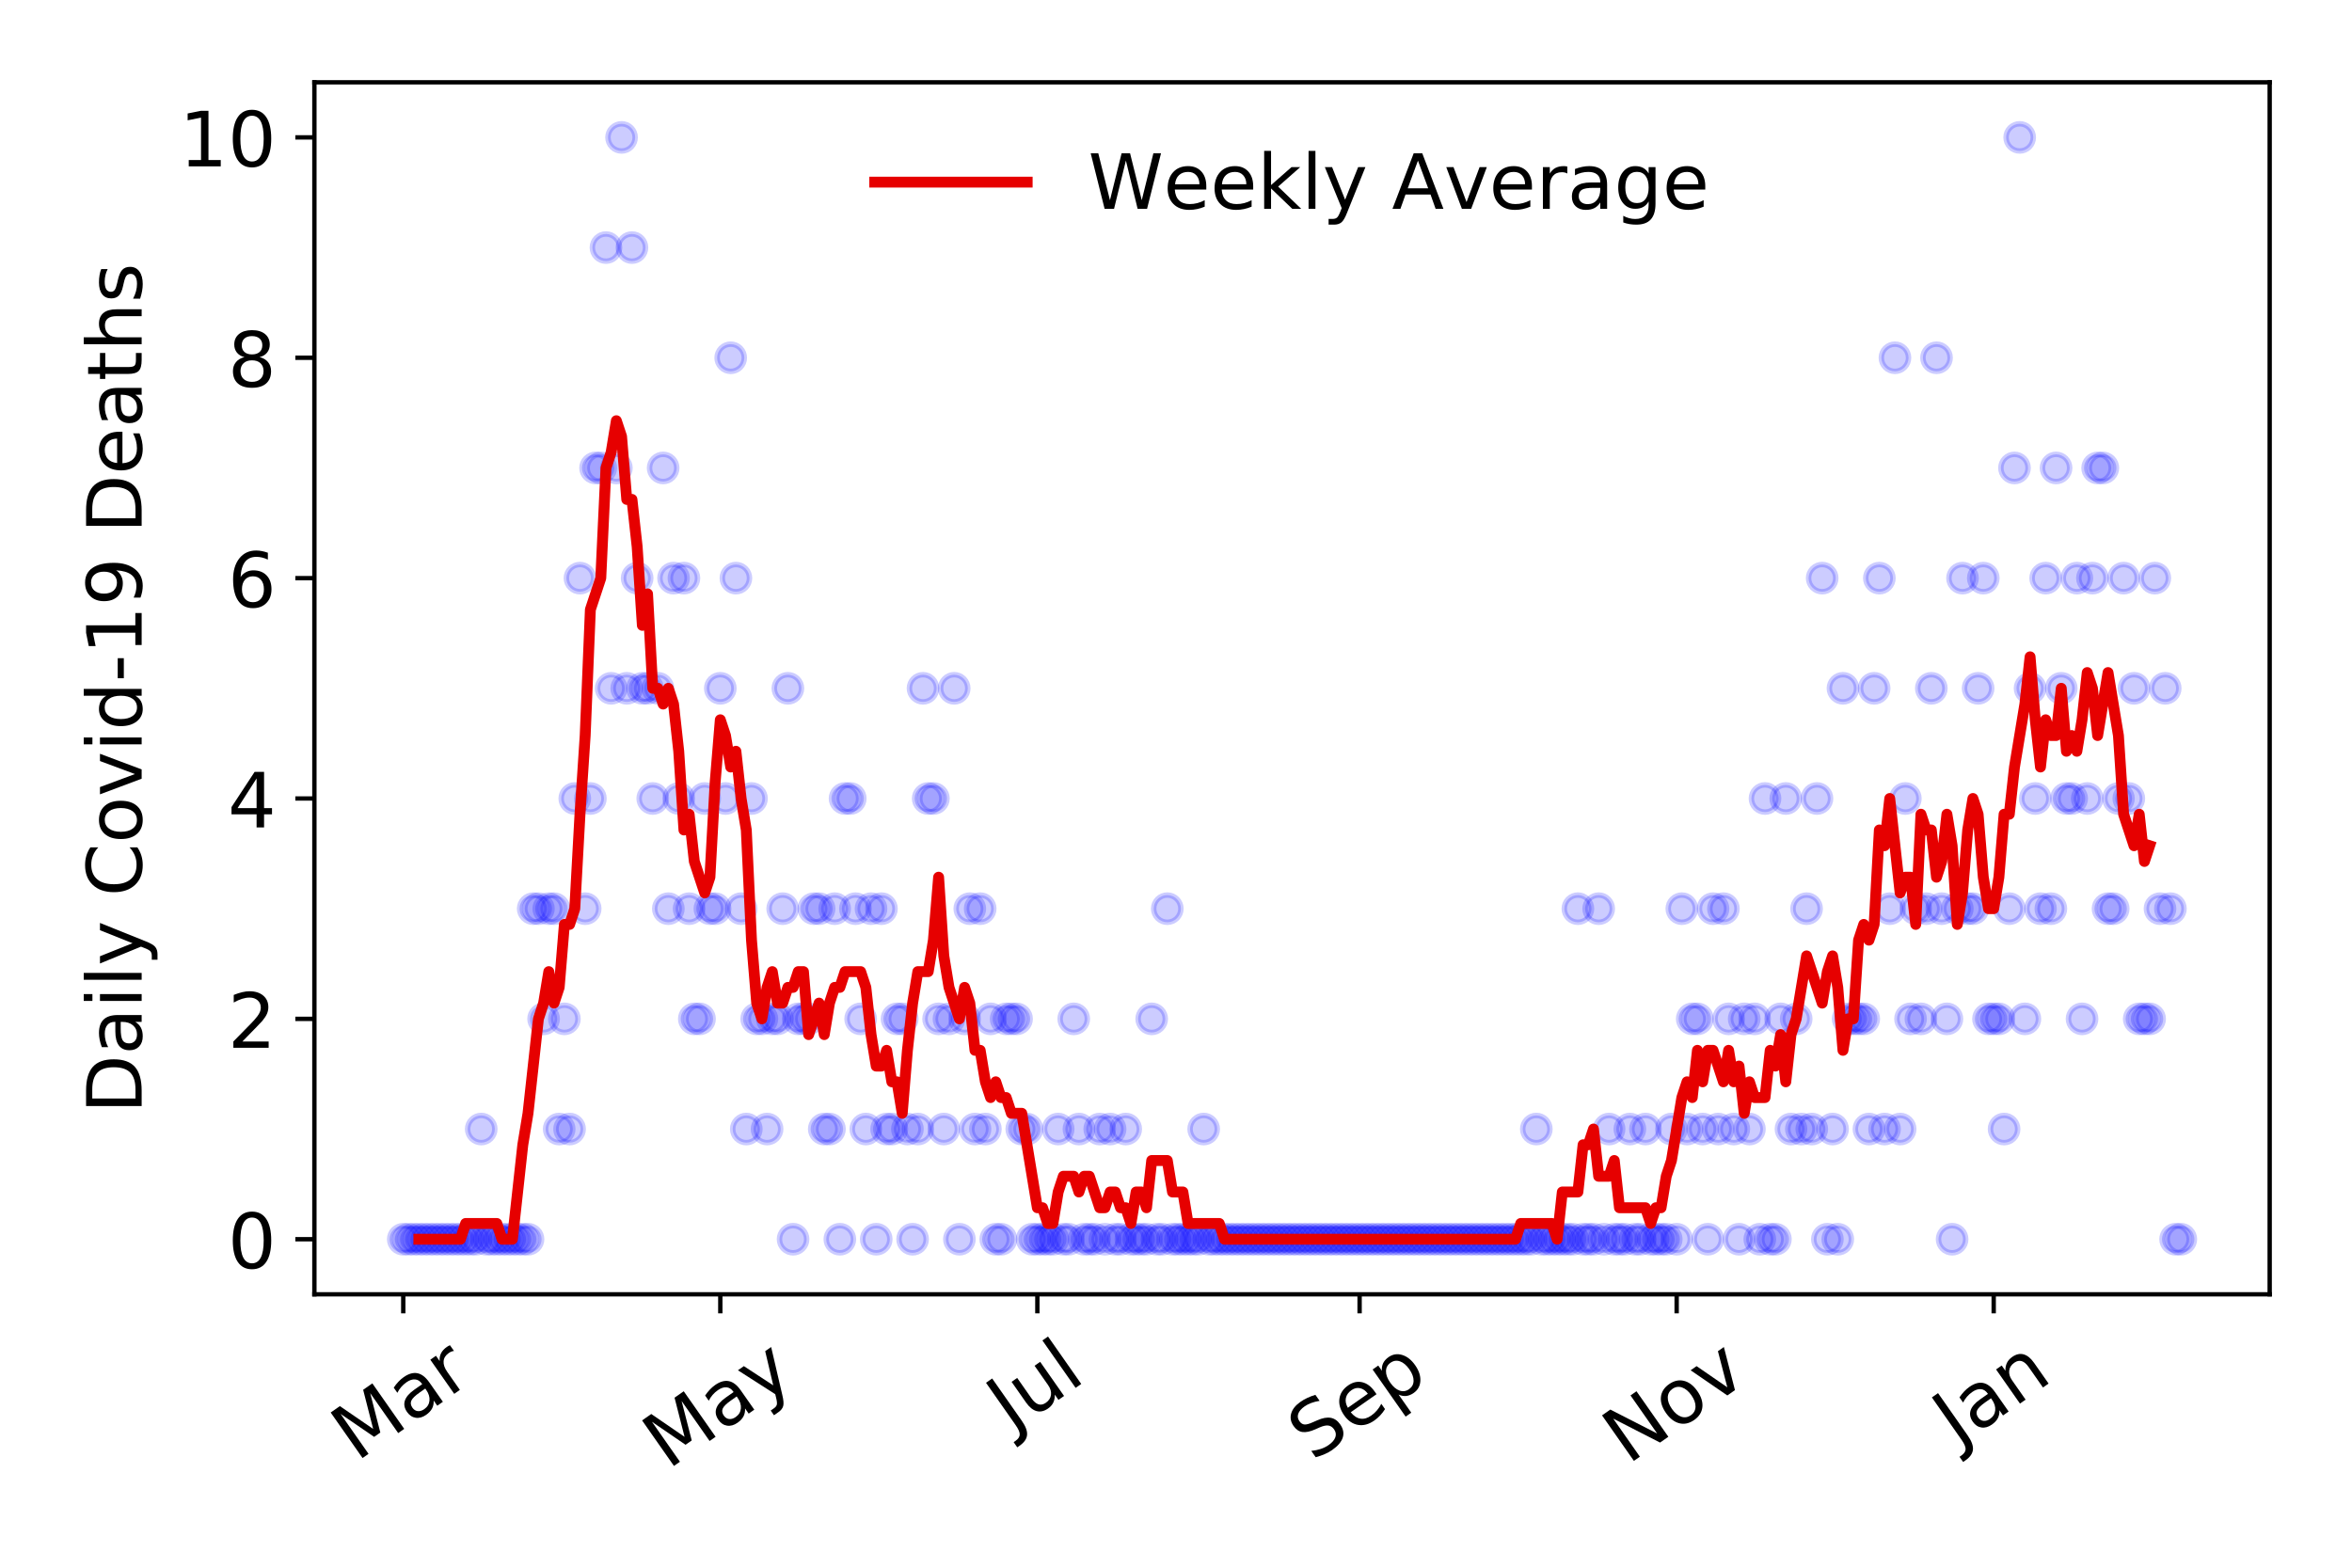 <?xml version="1.0" encoding="utf-8" standalone="no"?>
<!DOCTYPE svg PUBLIC "-//W3C//DTD SVG 1.1//EN"
  "http://www.w3.org/Graphics/SVG/1.1/DTD/svg11.dtd">
<!-- Created with matplotlib (https://matplotlib.org/) -->
<svg height="288pt" version="1.1" viewBox="0 0 432 288" width="432pt" xmlns="http://www.w3.org/2000/svg" xmlns:xlink="http://www.w3.org/1999/xlink">
 <defs>
  <style type="text/css">
*{stroke-linecap:butt;stroke-linejoin:round;}
  </style>
 </defs>
 <g id="figure_1">
  <g id="patch_1">
   <path d="M 0 288 
L 432 288 
L 432 0 
L 0 0 
z
" style="fill:#ffffff;"/>
  </g>
  <g id="axes_1">
   <g id="patch_2">
    <path d="M 57.745 237.778 
L 416.88 237.778 
L 416.88 15.12 
L 57.745 15.12 
z
" style="fill:#ffffff;"/>
   </g>
   <g id="matplotlib.axis_1">
    <g id="xtick_1">
     <g id="line2d_1">
      <defs>
       <path d="M 0 0 
L 0 3.5 
" id="m9ad016b714" style="stroke:#000000;stroke-width:0.8;"/>
      </defs>
      <g>
       <use style="stroke:#000000;stroke-width:0.8;" x="74.069" xlink:href="#m9ad016b714" y="237.778"/>
      </g>
     </g>
     <g id="text_1">
      <!-- Mar -->
      <defs>
       <path d="M 9.812 72.906 
L 24.516 72.906 
L 43.109 23.297 
L 61.812 72.906 
L 76.516 72.906 
L 76.516 0 
L 66.891 0 
L 66.891 64.016 
L 48.094 14.016 
L 38.188 14.016 
L 19.391 64.016 
L 19.391 0 
L 9.812 0 
z
" id="DejaVuSans-77"/>
       <path d="M 34.281 27.484 
Q 23.391 27.484 19.188 25 
Q 14.984 22.516 14.984 16.5 
Q 14.984 11.719 18.141 8.906 
Q 21.297 6.109 26.703 6.109 
Q 34.188 6.109 38.703 11.406 
Q 43.219 16.703 43.219 25.484 
L 43.219 27.484 
z
M 52.203 31.203 
L 52.203 0 
L 43.219 0 
L 43.219 8.297 
Q 40.141 3.328 35.547 0.953 
Q 30.953 -1.422 24.312 -1.422 
Q 15.922 -1.422 10.953 3.297 
Q 6 8.016 6 15.922 
Q 6 25.141 12.172 29.828 
Q 18.359 34.516 30.609 34.516 
L 43.219 34.516 
L 43.219 35.406 
Q 43.219 41.609 39.141 45 
Q 35.062 48.391 27.688 48.391 
Q 23 48.391 18.547 47.266 
Q 14.109 46.141 10.016 43.891 
L 10.016 52.203 
Q 14.938 54.109 19.578 55.047 
Q 24.219 56 28.609 56 
Q 40.484 56 46.344 49.844 
Q 52.203 43.703 52.203 31.203 
z
" id="DejaVuSans-97"/>
       <path d="M 41.109 46.297 
Q 39.594 47.172 37.812 47.578 
Q 36.031 48 33.891 48 
Q 26.266 48 22.188 43.047 
Q 18.109 38.094 18.109 28.812 
L 18.109 0 
L 9.078 0 
L 9.078 54.688 
L 18.109 54.688 
L 18.109 46.188 
Q 20.953 51.172 25.484 53.578 
Q 30.031 56 36.531 56 
Q 37.453 56 38.578 55.875 
Q 39.703 55.766 41.062 55.516 
z
" id="DejaVuSans-114"/>
      </defs>
      <g transform="translate(65.467 268.643)rotate(-35)scale(0.14 -0.14)">
       <use xlink:href="#DejaVuSans-77"/>
       <use x="86.279" xlink:href="#DejaVuSans-97"/>
       <use x="147.559" xlink:href="#DejaVuSans-114"/>
      </g>
     </g>
    </g>
    <g id="xtick_2">
     <g id="line2d_2">
      <g>
       <use style="stroke:#000000;stroke-width:0.8;" x="132.302" xlink:href="#m9ad016b714" y="237.778"/>
      </g>
     </g>
     <g id="text_2">
      <!-- May -->
      <defs>
       <path d="M 32.172 -5.078 
Q 28.375 -14.844 24.75 -17.812 
Q 21.141 -20.797 15.094 -20.797 
L 7.906 -20.797 
L 7.906 -13.281 
L 13.188 -13.281 
Q 16.891 -13.281 18.938 -11.516 
Q 21 -9.766 23.484 -3.219 
L 25.094 0.875 
L 2.984 54.688 
L 12.5 54.688 
L 29.594 11.922 
L 46.688 54.688 
L 56.203 54.688 
z
" id="DejaVuSans-121"/>
      </defs>
      <g transform="translate(122.663 270.094)rotate(-35)scale(0.14 -0.14)">
       <use xlink:href="#DejaVuSans-77"/>
       <use x="86.279" xlink:href="#DejaVuSans-97"/>
       <use x="147.559" xlink:href="#DejaVuSans-121"/>
      </g>
     </g>
    </g>
    <g id="xtick_3">
     <g id="line2d_3">
      <g>
       <use style="stroke:#000000;stroke-width:0.8;" x="190.535" xlink:href="#m9ad016b714" y="237.778"/>
      </g>
     </g>
     <g id="text_3">
      <!-- Jul -->
      <defs>
       <path d="M 9.812 72.906 
L 19.672 72.906 
L 19.672 5.078 
Q 19.672 -8.109 14.672 -14.062 
Q 9.672 -20.016 -1.422 -20.016 
L -5.172 -20.016 
L -5.172 -11.719 
L -2.094 -11.719 
Q 4.438 -11.719 7.125 -8.047 
Q 9.812 -4.391 9.812 5.078 
z
" id="DejaVuSans-74"/>
       <path d="M 8.5 21.578 
L 8.5 54.688 
L 17.484 54.688 
L 17.484 21.922 
Q 17.484 14.156 20.5 10.266 
Q 23.531 6.391 29.594 6.391 
Q 36.859 6.391 41.078 11.031 
Q 45.312 15.672 45.312 23.688 
L 45.312 54.688 
L 54.297 54.688 
L 54.297 0 
L 45.312 0 
L 45.312 8.406 
Q 42.047 3.422 37.719 1 
Q 33.406 -1.422 27.688 -1.422 
Q 18.266 -1.422 13.375 4.438 
Q 8.5 10.297 8.5 21.578 
z
M 31.109 56 
z
" id="DejaVuSans-117"/>
       <path d="M 9.422 75.984 
L 18.406 75.984 
L 18.406 0 
L 9.422 0 
z
" id="DejaVuSans-108"/>
      </defs>
      <g transform="translate(185.833 263.181)rotate(-35)scale(0.14 -0.14)">
       <use xlink:href="#DejaVuSans-74"/>
       <use x="29.492" xlink:href="#DejaVuSans-117"/>
       <use x="92.871" xlink:href="#DejaVuSans-108"/>
      </g>
     </g>
    </g>
    <g id="xtick_4">
     <g id="line2d_4">
      <g>
       <use style="stroke:#000000;stroke-width:0.8;" x="249.723" xlink:href="#m9ad016b714" y="237.778"/>
      </g>
     </g>
     <g id="text_4">
      <!-- Sep -->
      <defs>
       <path d="M 53.516 70.516 
L 53.516 60.891 
Q 47.906 63.578 42.922 64.891 
Q 37.938 66.219 33.297 66.219 
Q 25.25 66.219 20.875 63.094 
Q 16.5 59.969 16.5 54.203 
Q 16.5 49.359 19.406 46.891 
Q 22.312 44.438 30.422 42.922 
L 36.375 41.703 
Q 47.406 39.594 52.656 34.297 
Q 57.906 29 57.906 20.125 
Q 57.906 9.516 50.797 4.047 
Q 43.703 -1.422 29.984 -1.422 
Q 24.812 -1.422 18.969 -0.25 
Q 13.141 0.922 6.891 3.219 
L 6.891 13.375 
Q 12.891 10.016 18.656 8.297 
Q 24.422 6.594 29.984 6.594 
Q 38.422 6.594 43.016 9.906 
Q 47.609 13.234 47.609 19.391 
Q 47.609 24.75 44.312 27.781 
Q 41.016 30.812 33.5 32.328 
L 27.484 33.5 
Q 16.453 35.688 11.516 40.375 
Q 6.594 45.062 6.594 53.422 
Q 6.594 63.094 13.406 68.656 
Q 20.219 74.219 32.172 74.219 
Q 37.312 74.219 42.625 73.281 
Q 47.953 72.359 53.516 70.516 
z
" id="DejaVuSans-83"/>
       <path d="M 56.203 29.594 
L 56.203 25.203 
L 14.891 25.203 
Q 15.484 15.922 20.484 11.062 
Q 25.484 6.203 34.422 6.203 
Q 39.594 6.203 44.453 7.469 
Q 49.312 8.734 54.109 11.281 
L 54.109 2.781 
Q 49.266 0.734 44.188 -0.344 
Q 39.109 -1.422 33.891 -1.422 
Q 20.797 -1.422 13.156 6.188 
Q 5.516 13.812 5.516 26.812 
Q 5.516 40.234 12.766 48.109 
Q 20.016 56 32.328 56 
Q 43.359 56 49.781 48.891 
Q 56.203 41.797 56.203 29.594 
z
M 47.219 32.234 
Q 47.125 39.594 43.094 43.984 
Q 39.062 48.391 32.422 48.391 
Q 24.906 48.391 20.391 44.141 
Q 15.875 39.891 15.188 32.172 
z
" id="DejaVuSans-101"/>
       <path d="M 18.109 8.203 
L 18.109 -20.797 
L 9.078 -20.797 
L 9.078 54.688 
L 18.109 54.688 
L 18.109 46.391 
Q 20.953 51.266 25.266 53.625 
Q 29.594 56 35.594 56 
Q 45.562 56 51.781 48.094 
Q 58.016 40.188 58.016 27.297 
Q 58.016 14.406 51.781 6.484 
Q 45.562 -1.422 35.594 -1.422 
Q 29.594 -1.422 25.266 0.953 
Q 20.953 3.328 18.109 8.203 
z
M 48.688 27.297 
Q 48.688 37.203 44.609 42.844 
Q 40.531 48.484 33.406 48.484 
Q 26.266 48.484 22.188 42.844 
Q 18.109 37.203 18.109 27.297 
Q 18.109 17.391 22.188 11.75 
Q 26.266 6.109 33.406 6.109 
Q 40.531 6.109 44.609 11.75 
Q 48.688 17.391 48.688 27.297 
z
" id="DejaVuSans-112"/>
      </defs>
      <g transform="translate(241.13 268.629)rotate(-35)scale(0.14 -0.14)">
       <use xlink:href="#DejaVuSans-83"/>
       <use x="63.477" xlink:href="#DejaVuSans-101"/>
       <use x="125" xlink:href="#DejaVuSans-112"/>
      </g>
     </g>
    </g>
    <g id="xtick_5">
     <g id="line2d_5">
      <g>
       <use style="stroke:#000000;stroke-width:0.8;" x="307.956" xlink:href="#m9ad016b714" y="237.778"/>
      </g>
     </g>
     <g id="text_5">
      <!-- Nov -->
      <defs>
       <path d="M 9.812 72.906 
L 23.094 72.906 
L 55.422 11.922 
L 55.422 72.906 
L 64.984 72.906 
L 64.984 0 
L 51.703 0 
L 19.391 60.984 
L 19.391 0 
L 9.812 0 
z
" id="DejaVuSans-78"/>
       <path d="M 30.609 48.391 
Q 23.391 48.391 19.188 42.75 
Q 14.984 37.109 14.984 27.297 
Q 14.984 17.484 19.156 11.844 
Q 23.344 6.203 30.609 6.203 
Q 37.797 6.203 41.984 11.859 
Q 46.188 17.531 46.188 27.297 
Q 46.188 37.016 41.984 42.703 
Q 37.797 48.391 30.609 48.391 
z
M 30.609 56 
Q 42.328 56 49.016 48.375 
Q 55.719 40.766 55.719 27.297 
Q 55.719 13.875 49.016 6.219 
Q 42.328 -1.422 30.609 -1.422 
Q 18.844 -1.422 12.172 6.219 
Q 5.516 13.875 5.516 27.297 
Q 5.516 40.766 12.172 48.375 
Q 18.844 56 30.609 56 
z
" id="DejaVuSans-111"/>
       <path d="M 2.984 54.688 
L 12.5 54.688 
L 29.594 8.797 
L 46.688 54.688 
L 56.203 54.688 
L 35.688 0 
L 23.484 0 
z
" id="DejaVuSans-118"/>
      </defs>
      <g transform="translate(298.979 269.166)rotate(-35)scale(0.14 -0.14)">
       <use xlink:href="#DejaVuSans-78"/>
       <use x="74.805" xlink:href="#DejaVuSans-111"/>
       <use x="135.986" xlink:href="#DejaVuSans-118"/>
      </g>
     </g>
    </g>
    <g id="xtick_6">
     <g id="line2d_6">
      <g>
       <use style="stroke:#000000;stroke-width:0.8;" x="366.189" xlink:href="#m9ad016b714" y="237.778"/>
      </g>
     </g>
     <g id="text_6">
      <!-- Jan -->
      <defs>
       <path d="M 54.891 33.016 
L 54.891 0 
L 45.906 0 
L 45.906 32.719 
Q 45.906 40.484 42.875 44.328 
Q 39.844 48.188 33.797 48.188 
Q 26.516 48.188 22.312 43.547 
Q 18.109 38.922 18.109 30.906 
L 18.109 0 
L 9.078 0 
L 9.078 54.688 
L 18.109 54.688 
L 18.109 46.188 
Q 21.344 51.125 25.703 53.562 
Q 30.078 56 35.797 56 
Q 45.219 56 50.047 50.172 
Q 54.891 44.344 54.891 33.016 
z
" id="DejaVuSans-110"/>
      </defs>
      <g transform="translate(359.565 265.871)rotate(-35)scale(0.14 -0.14)">
       <use xlink:href="#DejaVuSans-74"/>
       <use x="29.492" xlink:href="#DejaVuSans-97"/>
       <use x="90.771" xlink:href="#DejaVuSans-110"/>
      </g>
     </g>
    </g>
   </g>
   <g id="matplotlib.axis_2">
    <g id="ytick_1">
     <g id="line2d_7">
      <defs>
       <path d="M 0 0 
L -3.5 0 
" id="m9e41c1604d" style="stroke:#000000;stroke-width:0.8;"/>
      </defs>
      <g>
       <use style="stroke:#000000;stroke-width:0.8;" x="57.745" xlink:href="#m9e41c1604d" y="227.657"/>
      </g>
     </g>
     <g id="text_7">
      <!-- 0 -->
      <defs>
       <path d="M 31.781 66.406 
Q 24.172 66.406 20.328 58.906 
Q 16.5 51.422 16.5 36.375 
Q 16.5 21.391 20.328 13.891 
Q 24.172 6.391 31.781 6.391 
Q 39.453 6.391 43.281 13.891 
Q 47.125 21.391 47.125 36.375 
Q 47.125 51.422 43.281 58.906 
Q 39.453 66.406 31.781 66.406 
z
M 31.781 74.219 
Q 44.047 74.219 50.516 64.516 
Q 56.984 54.828 56.984 36.375 
Q 56.984 17.969 50.516 8.266 
Q 44.047 -1.422 31.781 -1.422 
Q 19.531 -1.422 13.062 8.266 
Q 6.594 17.969 6.594 36.375 
Q 6.594 54.828 13.062 64.516 
Q 19.531 74.219 31.781 74.219 
z
" id="DejaVuSans-48"/>
      </defs>
      <g transform="translate(41.837 232.976)scale(0.14 -0.14)">
       <use xlink:href="#DejaVuSans-48"/>
      </g>
     </g>
    </g>
    <g id="ytick_2">
     <g id="line2d_8">
      <g>
       <use style="stroke:#000000;stroke-width:0.8;" x="57.745" xlink:href="#m9e41c1604d" y="187.174"/>
      </g>
     </g>
     <g id="text_8">
      <!-- 2 -->
      <defs>
       <path d="M 19.188 8.297 
L 53.609 8.297 
L 53.609 0 
L 7.328 0 
L 7.328 8.297 
Q 12.938 14.109 22.625 23.891 
Q 32.328 33.688 34.812 36.531 
Q 39.547 41.844 41.422 45.531 
Q 43.312 49.219 43.312 52.781 
Q 43.312 58.594 39.234 62.25 
Q 35.156 65.922 28.609 65.922 
Q 23.969 65.922 18.812 64.312 
Q 13.672 62.703 7.812 59.422 
L 7.812 69.391 
Q 13.766 71.781 18.938 73 
Q 24.125 74.219 28.422 74.219 
Q 39.75 74.219 46.484 68.547 
Q 53.219 62.891 53.219 53.422 
Q 53.219 48.922 51.531 44.891 
Q 49.859 40.875 45.406 35.406 
Q 44.188 33.984 37.641 27.219 
Q 31.109 20.453 19.188 8.297 
z
" id="DejaVuSans-50"/>
      </defs>
      <g transform="translate(41.837 192.493)scale(0.14 -0.14)">
       <use xlink:href="#DejaVuSans-50"/>
      </g>
     </g>
    </g>
    <g id="ytick_3">
     <g id="line2d_9">
      <g>
       <use style="stroke:#000000;stroke-width:0.8;" x="57.745" xlink:href="#m9e41c1604d" y="146.691"/>
      </g>
     </g>
     <g id="text_9">
      <!-- 4 -->
      <defs>
       <path d="M 37.797 64.312 
L 12.891 25.391 
L 37.797 25.391 
z
M 35.203 72.906 
L 47.609 72.906 
L 47.609 25.391 
L 58.016 25.391 
L 58.016 17.188 
L 47.609 17.188 
L 47.609 0 
L 37.797 0 
L 37.797 17.188 
L 4.891 17.188 
L 4.891 26.703 
z
" id="DejaVuSans-52"/>
      </defs>
      <g transform="translate(41.837 152.01)scale(0.14 -0.14)">
       <use xlink:href="#DejaVuSans-52"/>
      </g>
     </g>
    </g>
    <g id="ytick_4">
     <g id="line2d_10">
      <g>
       <use style="stroke:#000000;stroke-width:0.8;" x="57.745" xlink:href="#m9e41c1604d" y="106.207"/>
      </g>
     </g>
     <g id="text_10">
      <!-- 6 -->
      <defs>
       <path d="M 33.016 40.375 
Q 26.375 40.375 22.484 35.828 
Q 18.609 31.297 18.609 23.391 
Q 18.609 15.531 22.484 10.953 
Q 26.375 6.391 33.016 6.391 
Q 39.656 6.391 43.531 10.953 
Q 47.406 15.531 47.406 23.391 
Q 47.406 31.297 43.531 35.828 
Q 39.656 40.375 33.016 40.375 
z
M 52.594 71.297 
L 52.594 62.312 
Q 48.875 64.062 45.094 64.984 
Q 41.312 65.922 37.594 65.922 
Q 27.828 65.922 22.672 59.328 
Q 17.531 52.734 16.797 39.406 
Q 19.672 43.656 24.016 45.922 
Q 28.375 48.188 33.594 48.188 
Q 44.578 48.188 50.953 41.516 
Q 57.328 34.859 57.328 23.391 
Q 57.328 12.156 50.688 5.359 
Q 44.047 -1.422 33.016 -1.422 
Q 20.359 -1.422 13.672 8.266 
Q 6.984 17.969 6.984 36.375 
Q 6.984 53.656 15.188 63.938 
Q 23.391 74.219 37.203 74.219 
Q 40.922 74.219 44.703 73.484 
Q 48.484 72.75 52.594 71.297 
z
" id="DejaVuSans-54"/>
      </defs>
      <g transform="translate(41.837 111.526)scale(0.14 -0.14)">
       <use xlink:href="#DejaVuSans-54"/>
      </g>
     </g>
    </g>
    <g id="ytick_5">
     <g id="line2d_11">
      <g>
       <use style="stroke:#000000;stroke-width:0.8;" x="57.745" xlink:href="#m9e41c1604d" y="65.724"/>
      </g>
     </g>
     <g id="text_11">
      <!-- 8 -->
      <defs>
       <path d="M 31.781 34.625 
Q 24.75 34.625 20.719 30.859 
Q 16.703 27.094 16.703 20.516 
Q 16.703 13.922 20.719 10.156 
Q 24.75 6.391 31.781 6.391 
Q 38.812 6.391 42.859 10.172 
Q 46.922 13.969 46.922 20.516 
Q 46.922 27.094 42.891 30.859 
Q 38.875 34.625 31.781 34.625 
z
M 21.922 38.812 
Q 15.578 40.375 12.031 44.719 
Q 8.5 49.078 8.5 55.328 
Q 8.5 64.062 14.719 69.141 
Q 20.953 74.219 31.781 74.219 
Q 42.672 74.219 48.875 69.141 
Q 55.078 64.062 55.078 55.328 
Q 55.078 49.078 51.531 44.719 
Q 48 40.375 41.703 38.812 
Q 48.828 37.156 52.797 32.312 
Q 56.781 27.484 56.781 20.516 
Q 56.781 9.906 50.312 4.234 
Q 43.844 -1.422 31.781 -1.422 
Q 19.734 -1.422 13.25 4.234 
Q 6.781 9.906 6.781 20.516 
Q 6.781 27.484 10.781 32.312 
Q 14.797 37.156 21.922 38.812 
z
M 18.312 54.391 
Q 18.312 48.734 21.844 45.562 
Q 25.391 42.391 31.781 42.391 
Q 38.141 42.391 41.719 45.562 
Q 45.312 48.734 45.312 54.391 
Q 45.312 60.062 41.719 63.234 
Q 38.141 66.406 31.781 66.406 
Q 25.391 66.406 21.844 63.234 
Q 18.312 60.062 18.312 54.391 
z
" id="DejaVuSans-56"/>
      </defs>
      <g transform="translate(41.837 71.043)scale(0.14 -0.14)">
       <use xlink:href="#DejaVuSans-56"/>
      </g>
     </g>
    </g>
    <g id="ytick_6">
     <g id="line2d_12">
      <g>
       <use style="stroke:#000000;stroke-width:0.8;" x="57.745" xlink:href="#m9e41c1604d" y="25.241"/>
      </g>
     </g>
     <g id="text_12">
      <!-- 10 -->
      <defs>
       <path d="M 12.406 8.297 
L 28.516 8.297 
L 28.516 63.922 
L 10.984 60.406 
L 10.984 69.391 
L 28.422 72.906 
L 38.281 72.906 
L 38.281 8.297 
L 54.391 8.297 
L 54.391 0 
L 12.406 0 
z
" id="DejaVuSans-49"/>
      </defs>
      <g transform="translate(32.93 30.56)scale(0.14 -0.14)">
       <use xlink:href="#DejaVuSans-49"/>
       <use x="63.623" xlink:href="#DejaVuSans-48"/>
      </g>
     </g>
    </g>
    <g id="text_13">
     <!-- Daily Covid-19 Deaths -->
     <defs>
      <path d="M 19.672 64.797 
L 19.672 8.109 
L 31.594 8.109 
Q 46.688 8.109 53.688 14.938 
Q 60.688 21.781 60.688 36.531 
Q 60.688 51.172 53.688 57.984 
Q 46.688 64.797 31.594 64.797 
z
M 9.812 72.906 
L 30.078 72.906 
Q 51.266 72.906 61.172 64.094 
Q 71.094 55.281 71.094 36.531 
Q 71.094 17.672 61.125 8.828 
Q 51.172 0 30.078 0 
L 9.812 0 
z
" id="DejaVuSans-68"/>
      <path d="M 9.422 54.688 
L 18.406 54.688 
L 18.406 0 
L 9.422 0 
z
M 9.422 75.984 
L 18.406 75.984 
L 18.406 64.594 
L 9.422 64.594 
z
" id="DejaVuSans-105"/>
      <path id="DejaVuSans-32"/>
      <path d="M 64.406 67.281 
L 64.406 56.891 
Q 59.422 61.531 53.781 63.812 
Q 48.141 66.109 41.797 66.109 
Q 29.297 66.109 22.656 58.469 
Q 16.016 50.828 16.016 36.375 
Q 16.016 21.969 22.656 14.328 
Q 29.297 6.688 41.797 6.688 
Q 48.141 6.688 53.781 8.984 
Q 59.422 11.281 64.406 15.922 
L 64.406 5.609 
Q 59.234 2.094 53.438 0.328 
Q 47.656 -1.422 41.219 -1.422 
Q 24.656 -1.422 15.125 8.703 
Q 5.609 18.844 5.609 36.375 
Q 5.609 53.953 15.125 64.078 
Q 24.656 74.219 41.219 74.219 
Q 47.75 74.219 53.531 72.484 
Q 59.328 70.75 64.406 67.281 
z
" id="DejaVuSans-67"/>
      <path d="M 45.406 46.391 
L 45.406 75.984 
L 54.391 75.984 
L 54.391 0 
L 45.406 0 
L 45.406 8.203 
Q 42.578 3.328 38.25 0.953 
Q 33.938 -1.422 27.875 -1.422 
Q 17.969 -1.422 11.734 6.484 
Q 5.516 14.406 5.516 27.297 
Q 5.516 40.188 11.734 48.094 
Q 17.969 56 27.875 56 
Q 33.938 56 38.25 53.625 
Q 42.578 51.266 45.406 46.391 
z
M 14.797 27.297 
Q 14.797 17.391 18.875 11.75 
Q 22.953 6.109 30.078 6.109 
Q 37.203 6.109 41.297 11.75 
Q 45.406 17.391 45.406 27.297 
Q 45.406 37.203 41.297 42.844 
Q 37.203 48.484 30.078 48.484 
Q 22.953 48.484 18.875 42.844 
Q 14.797 37.203 14.797 27.297 
z
" id="DejaVuSans-100"/>
      <path d="M 4.891 31.391 
L 31.203 31.391 
L 31.203 23.391 
L 4.891 23.391 
z
" id="DejaVuSans-45"/>
      <path d="M 10.984 1.516 
L 10.984 10.5 
Q 14.703 8.734 18.5 7.812 
Q 22.312 6.891 25.984 6.891 
Q 35.75 6.891 40.891 13.453 
Q 46.047 20.016 46.781 33.406 
Q 43.953 29.203 39.594 26.953 
Q 35.25 24.703 29.984 24.703 
Q 19.047 24.703 12.672 31.312 
Q 6.297 37.938 6.297 49.422 
Q 6.297 60.641 12.938 67.422 
Q 19.578 74.219 30.609 74.219 
Q 43.266 74.219 49.922 64.516 
Q 56.594 54.828 56.594 36.375 
Q 56.594 19.141 48.406 8.859 
Q 40.234 -1.422 26.422 -1.422 
Q 22.703 -1.422 18.891 -0.688 
Q 15.094 0.047 10.984 1.516 
z
M 30.609 32.422 
Q 37.25 32.422 41.125 36.953 
Q 45.016 41.5 45.016 49.422 
Q 45.016 57.281 41.125 61.844 
Q 37.25 66.406 30.609 66.406 
Q 23.969 66.406 20.094 61.844 
Q 16.219 57.281 16.219 49.422 
Q 16.219 41.5 20.094 36.953 
Q 23.969 32.422 30.609 32.422 
z
" id="DejaVuSans-57"/>
      <path d="M 18.312 70.219 
L 18.312 54.688 
L 36.812 54.688 
L 36.812 47.703 
L 18.312 47.703 
L 18.312 18.016 
Q 18.312 11.328 20.141 9.422 
Q 21.969 7.516 27.594 7.516 
L 36.812 7.516 
L 36.812 0 
L 27.594 0 
Q 17.188 0 13.234 3.875 
Q 9.281 7.766 9.281 18.016 
L 9.281 47.703 
L 2.688 47.703 
L 2.688 54.688 
L 9.281 54.688 
L 9.281 70.219 
z
" id="DejaVuSans-116"/>
      <path d="M 54.891 33.016 
L 54.891 0 
L 45.906 0 
L 45.906 32.719 
Q 45.906 40.484 42.875 44.328 
Q 39.844 48.188 33.797 48.188 
Q 26.516 48.188 22.312 43.547 
Q 18.109 38.922 18.109 30.906 
L 18.109 0 
L 9.078 0 
L 9.078 75.984 
L 18.109 75.984 
L 18.109 46.188 
Q 21.344 51.125 25.703 53.562 
Q 30.078 56 35.797 56 
Q 45.219 56 50.047 50.172 
Q 54.891 44.344 54.891 33.016 
z
" id="DejaVuSans-104"/>
      <path d="M 44.281 53.078 
L 44.281 44.578 
Q 40.484 46.531 36.375 47.5 
Q 32.281 48.484 27.875 48.484 
Q 21.188 48.484 17.844 46.438 
Q 14.5 44.391 14.5 40.281 
Q 14.5 37.156 16.891 35.375 
Q 19.281 33.594 26.516 31.984 
L 29.594 31.297 
Q 39.156 29.25 43.188 25.516 
Q 47.219 21.781 47.219 15.094 
Q 47.219 7.469 41.188 3.016 
Q 35.156 -1.422 24.609 -1.422 
Q 20.219 -1.422 15.453 -0.562 
Q 10.688 0.297 5.422 2 
L 5.422 11.281 
Q 10.406 8.688 15.234 7.391 
Q 20.062 6.109 24.812 6.109 
Q 31.156 6.109 34.562 8.281 
Q 37.984 10.453 37.984 14.406 
Q 37.984 18.062 35.516 20.016 
Q 33.062 21.969 24.703 23.781 
L 21.578 24.516 
Q 13.234 26.266 9.516 29.906 
Q 5.812 33.547 5.812 39.891 
Q 5.812 47.609 11.281 51.797 
Q 16.75 56 26.812 56 
Q 31.781 56 36.172 55.266 
Q 40.578 54.547 44.281 53.078 
z
" id="DejaVuSans-115"/>
     </defs>
     <g transform="translate(26.018 204.56)rotate(-90)scale(0.14 -0.14)">
      <use xlink:href="#DejaVuSans-68"/>
      <use x="77.002" xlink:href="#DejaVuSans-97"/>
      <use x="138.281" xlink:href="#DejaVuSans-105"/>
      <use x="166.064" xlink:href="#DejaVuSans-108"/>
      <use x="193.848" xlink:href="#DejaVuSans-121"/>
      <use x="253.027" xlink:href="#DejaVuSans-32"/>
      <use x="284.814" xlink:href="#DejaVuSans-67"/>
      <use x="354.639" xlink:href="#DejaVuSans-111"/>
      <use x="415.82" xlink:href="#DejaVuSans-118"/>
      <use x="475" xlink:href="#DejaVuSans-105"/>
      <use x="502.783" xlink:href="#DejaVuSans-100"/>
      <use x="566.26" xlink:href="#DejaVuSans-45"/>
      <use x="602.344" xlink:href="#DejaVuSans-49"/>
      <use x="665.967" xlink:href="#DejaVuSans-57"/>
      <use x="729.59" xlink:href="#DejaVuSans-32"/>
      <use x="761.377" xlink:href="#DejaVuSans-68"/>
      <use x="838.379" xlink:href="#DejaVuSans-101"/>
      <use x="899.902" xlink:href="#DejaVuSans-97"/>
      <use x="961.182" xlink:href="#DejaVuSans-116"/>
      <use x="1000.391" xlink:href="#DejaVuSans-104"/>
      <use x="1063.77" xlink:href="#DejaVuSans-115"/>
     </g>
    </g>
   </g>
   <g id="line2d_13">
    <defs>
     <path d="M 0 2.5 
C 0.663 2.5 1.299 2.237 1.768 1.768 
C 2.237 1.299 2.5 0.663 2.5 0 
C 2.5 -0.663 2.237 -1.299 1.768 -1.768 
C 1.299 -2.237 0.663 -2.5 0 -2.5 
C -0.663 -2.5 -1.299 -2.237 -1.768 -1.768 
C -2.237 -1.299 -2.5 -0.663 -2.5 0 
C -2.5 0.663 -2.237 1.299 -1.768 1.768 
C -1.299 2.237 -0.663 2.5 0 2.5 
z
" id="mac5b30b1b3" style="stroke:#0000ff;stroke-opacity:0.2;"/>
    </defs>
    <g clip-path="url(#pc81243066f)">
     <use style="fill:#0000ff;fill-opacity:0.2;stroke:#0000ff;stroke-opacity:0.2;" x="74.069" xlink:href="#mac5b30b1b3" y="227.657"/>
     <use style="fill:#0000ff;fill-opacity:0.2;stroke:#0000ff;stroke-opacity:0.2;" x="75.024" xlink:href="#mac5b30b1b3" y="227.657"/>
     <use style="fill:#0000ff;fill-opacity:0.2;stroke:#0000ff;stroke-opacity:0.2;" x="75.979" xlink:href="#mac5b30b1b3" y="227.657"/>
     <use style="fill:#0000ff;fill-opacity:0.2;stroke:#0000ff;stroke-opacity:0.2;" x="76.933" xlink:href="#mac5b30b1b3" y="227.657"/>
     <use style="fill:#0000ff;fill-opacity:0.2;stroke:#0000ff;stroke-opacity:0.2;" x="77.888" xlink:href="#mac5b30b1b3" y="227.657"/>
     <use style="fill:#0000ff;fill-opacity:0.2;stroke:#0000ff;stroke-opacity:0.2;" x="78.843" xlink:href="#mac5b30b1b3" y="227.657"/>
     <use style="fill:#0000ff;fill-opacity:0.2;stroke:#0000ff;stroke-opacity:0.2;" x="79.797" xlink:href="#mac5b30b1b3" y="227.657"/>
     <use style="fill:#0000ff;fill-opacity:0.2;stroke:#0000ff;stroke-opacity:0.2;" x="80.752" xlink:href="#mac5b30b1b3" y="227.657"/>
     <use style="fill:#0000ff;fill-opacity:0.2;stroke:#0000ff;stroke-opacity:0.2;" x="81.706" xlink:href="#mac5b30b1b3" y="227.657"/>
     <use style="fill:#0000ff;fill-opacity:0.2;stroke:#0000ff;stroke-opacity:0.2;" x="82.661" xlink:href="#mac5b30b1b3" y="227.657"/>
     <use style="fill:#0000ff;fill-opacity:0.2;stroke:#0000ff;stroke-opacity:0.2;" x="83.616" xlink:href="#mac5b30b1b3" y="227.657"/>
     <use style="fill:#0000ff;fill-opacity:0.2;stroke:#0000ff;stroke-opacity:0.2;" x="84.57" xlink:href="#mac5b30b1b3" y="227.657"/>
     <use style="fill:#0000ff;fill-opacity:0.2;stroke:#0000ff;stroke-opacity:0.2;" x="85.525" xlink:href="#mac5b30b1b3" y="227.657"/>
     <use style="fill:#0000ff;fill-opacity:0.2;stroke:#0000ff;stroke-opacity:0.2;" x="86.48" xlink:href="#mac5b30b1b3" y="227.657"/>
     <use style="fill:#0000ff;fill-opacity:0.2;stroke:#0000ff;stroke-opacity:0.2;" x="87.434" xlink:href="#mac5b30b1b3" y="227.657"/>
     <use style="fill:#0000ff;fill-opacity:0.2;stroke:#0000ff;stroke-opacity:0.2;" x="88.389" xlink:href="#mac5b30b1b3" y="207.416"/>
     <use style="fill:#0000ff;fill-opacity:0.2;stroke:#0000ff;stroke-opacity:0.2;" x="89.344" xlink:href="#mac5b30b1b3" y="227.657"/>
     <use style="fill:#0000ff;fill-opacity:0.2;stroke:#0000ff;stroke-opacity:0.2;" x="90.298" xlink:href="#mac5b30b1b3" y="227.657"/>
     <use style="fill:#0000ff;fill-opacity:0.2;stroke:#0000ff;stroke-opacity:0.2;" x="91.253" xlink:href="#mac5b30b1b3" y="227.657"/>
     <use style="fill:#0000ff;fill-opacity:0.2;stroke:#0000ff;stroke-opacity:0.2;" x="92.207" xlink:href="#mac5b30b1b3" y="227.657"/>
     <use style="fill:#0000ff;fill-opacity:0.2;stroke:#0000ff;stroke-opacity:0.2;" x="93.162" xlink:href="#mac5b30b1b3" y="227.657"/>
     <use style="fill:#0000ff;fill-opacity:0.2;stroke:#0000ff;stroke-opacity:0.2;" x="94.117" xlink:href="#mac5b30b1b3" y="227.657"/>
     <use style="fill:#0000ff;fill-opacity:0.2;stroke:#0000ff;stroke-opacity:0.2;" x="95.071" xlink:href="#mac5b30b1b3" y="227.657"/>
     <use style="fill:#0000ff;fill-opacity:0.2;stroke:#0000ff;stroke-opacity:0.2;" x="96.026" xlink:href="#mac5b30b1b3" y="227.657"/>
     <use style="fill:#0000ff;fill-opacity:0.2;stroke:#0000ff;stroke-opacity:0.2;" x="96.981" xlink:href="#mac5b30b1b3" y="227.657"/>
     <use style="fill:#0000ff;fill-opacity:0.2;stroke:#0000ff;stroke-opacity:0.2;" x="97.935" xlink:href="#mac5b30b1b3" y="166.932"/>
     <use style="fill:#0000ff;fill-opacity:0.2;stroke:#0000ff;stroke-opacity:0.2;" x="98.89" xlink:href="#mac5b30b1b3" y="166.932"/>
     <use style="fill:#0000ff;fill-opacity:0.2;stroke:#0000ff;stroke-opacity:0.2;" x="99.845" xlink:href="#mac5b30b1b3" y="187.174"/>
     <use style="fill:#0000ff;fill-opacity:0.2;stroke:#0000ff;stroke-opacity:0.2;" x="100.799" xlink:href="#mac5b30b1b3" y="166.932"/>
     <use style="fill:#0000ff;fill-opacity:0.2;stroke:#0000ff;stroke-opacity:0.2;" x="101.754" xlink:href="#mac5b30b1b3" y="166.932"/>
     <use style="fill:#0000ff;fill-opacity:0.2;stroke:#0000ff;stroke-opacity:0.2;" x="102.708" xlink:href="#mac5b30b1b3" y="207.416"/>
     <use style="fill:#0000ff;fill-opacity:0.2;stroke:#0000ff;stroke-opacity:0.2;" x="103.663" xlink:href="#mac5b30b1b3" y="187.174"/>
     <use style="fill:#0000ff;fill-opacity:0.2;stroke:#0000ff;stroke-opacity:0.2;" x="104.618" xlink:href="#mac5b30b1b3" y="207.416"/>
     <use style="fill:#0000ff;fill-opacity:0.2;stroke:#0000ff;stroke-opacity:0.2;" x="105.572" xlink:href="#mac5b30b1b3" y="146.691"/>
     <use style="fill:#0000ff;fill-opacity:0.2;stroke:#0000ff;stroke-opacity:0.2;" x="106.527" xlink:href="#mac5b30b1b3" y="106.207"/>
     <use style="fill:#0000ff;fill-opacity:0.2;stroke:#0000ff;stroke-opacity:0.2;" x="107.482" xlink:href="#mac5b30b1b3" y="166.932"/>
     <use style="fill:#0000ff;fill-opacity:0.2;stroke:#0000ff;stroke-opacity:0.2;" x="108.436" xlink:href="#mac5b30b1b3" y="146.691"/>
     <use style="fill:#0000ff;fill-opacity:0.2;stroke:#0000ff;stroke-opacity:0.2;" x="109.391" xlink:href="#mac5b30b1b3" y="85.966"/>
     <use style="fill:#0000ff;fill-opacity:0.2;stroke:#0000ff;stroke-opacity:0.2;" x="110.346" xlink:href="#mac5b30b1b3" y="85.966"/>
     <use style="fill:#0000ff;fill-opacity:0.2;stroke:#0000ff;stroke-opacity:0.2;" x="111.3" xlink:href="#mac5b30b1b3" y="45.482"/>
     <use style="fill:#0000ff;fill-opacity:0.2;stroke:#0000ff;stroke-opacity:0.2;" x="112.255" xlink:href="#mac5b30b1b3" y="126.449"/>
     <use style="fill:#0000ff;fill-opacity:0.2;stroke:#0000ff;stroke-opacity:0.2;" x="113.209" xlink:href="#mac5b30b1b3" y="85.966"/>
     <use style="fill:#0000ff;fill-opacity:0.2;stroke:#0000ff;stroke-opacity:0.2;" x="114.164" xlink:href="#mac5b30b1b3" y="25.241"/>
     <use style="fill:#0000ff;fill-opacity:0.2;stroke:#0000ff;stroke-opacity:0.2;" x="115.119" xlink:href="#mac5b30b1b3" y="126.449"/>
     <use style="fill:#0000ff;fill-opacity:0.2;stroke:#0000ff;stroke-opacity:0.2;" x="116.073" xlink:href="#mac5b30b1b3" y="45.482"/>
     <use style="fill:#0000ff;fill-opacity:0.2;stroke:#0000ff;stroke-opacity:0.2;" x="117.028" xlink:href="#mac5b30b1b3" y="106.207"/>
     <use style="fill:#0000ff;fill-opacity:0.2;stroke:#0000ff;stroke-opacity:0.2;" x="117.983" xlink:href="#mac5b30b1b3" y="126.449"/>
     <use style="fill:#0000ff;fill-opacity:0.2;stroke:#0000ff;stroke-opacity:0.2;" x="118.937" xlink:href="#mac5b30b1b3" y="126.449"/>
     <use style="fill:#0000ff;fill-opacity:0.2;stroke:#0000ff;stroke-opacity:0.2;" x="119.892" xlink:href="#mac5b30b1b3" y="146.691"/>
     <use style="fill:#0000ff;fill-opacity:0.2;stroke:#0000ff;stroke-opacity:0.2;" x="120.847" xlink:href="#mac5b30b1b3" y="126.449"/>
     <use style="fill:#0000ff;fill-opacity:0.2;stroke:#0000ff;stroke-opacity:0.2;" x="121.801" xlink:href="#mac5b30b1b3" y="85.966"/>
     <use style="fill:#0000ff;fill-opacity:0.2;stroke:#0000ff;stroke-opacity:0.2;" x="122.756" xlink:href="#mac5b30b1b3" y="166.932"/>
     <use style="fill:#0000ff;fill-opacity:0.2;stroke:#0000ff;stroke-opacity:0.2;" x="123.711" xlink:href="#mac5b30b1b3" y="106.207"/>
     <use style="fill:#0000ff;fill-opacity:0.2;stroke:#0000ff;stroke-opacity:0.2;" x="124.665" xlink:href="#mac5b30b1b3" y="146.691"/>
     <use style="fill:#0000ff;fill-opacity:0.2;stroke:#0000ff;stroke-opacity:0.2;" x="125.62" xlink:href="#mac5b30b1b3" y="106.207"/>
     <use style="fill:#0000ff;fill-opacity:0.2;stroke:#0000ff;stroke-opacity:0.2;" x="126.574" xlink:href="#mac5b30b1b3" y="166.932"/>
     <use style="fill:#0000ff;fill-opacity:0.2;stroke:#0000ff;stroke-opacity:0.2;" x="127.529" xlink:href="#mac5b30b1b3" y="187.174"/>
     <use style="fill:#0000ff;fill-opacity:0.2;stroke:#0000ff;stroke-opacity:0.2;" x="128.484" xlink:href="#mac5b30b1b3" y="187.174"/>
     <use style="fill:#0000ff;fill-opacity:0.2;stroke:#0000ff;stroke-opacity:0.2;" x="129.438" xlink:href="#mac5b30b1b3" y="146.691"/>
     <use style="fill:#0000ff;fill-opacity:0.2;stroke:#0000ff;stroke-opacity:0.2;" x="130.393" xlink:href="#mac5b30b1b3" y="166.932"/>
     <use style="fill:#0000ff;fill-opacity:0.2;stroke:#0000ff;stroke-opacity:0.2;" x="131.348" xlink:href="#mac5b30b1b3" y="166.932"/>
     <use style="fill:#0000ff;fill-opacity:0.2;stroke:#0000ff;stroke-opacity:0.2;" x="132.302" xlink:href="#mac5b30b1b3" y="126.449"/>
     <use style="fill:#0000ff;fill-opacity:0.2;stroke:#0000ff;stroke-opacity:0.2;" x="133.257" xlink:href="#mac5b30b1b3" y="146.691"/>
     <use style="fill:#0000ff;fill-opacity:0.2;stroke:#0000ff;stroke-opacity:0.2;" x="134.212" xlink:href="#mac5b30b1b3" y="65.724"/>
     <use style="fill:#0000ff;fill-opacity:0.2;stroke:#0000ff;stroke-opacity:0.2;" x="135.166" xlink:href="#mac5b30b1b3" y="106.207"/>
     <use style="fill:#0000ff;fill-opacity:0.2;stroke:#0000ff;stroke-opacity:0.2;" x="136.121" xlink:href="#mac5b30b1b3" y="166.932"/>
     <use style="fill:#0000ff;fill-opacity:0.2;stroke:#0000ff;stroke-opacity:0.2;" x="137.075" xlink:href="#mac5b30b1b3" y="207.416"/>
     <use style="fill:#0000ff;fill-opacity:0.2;stroke:#0000ff;stroke-opacity:0.2;" x="138.03" xlink:href="#mac5b30b1b3" y="146.691"/>
     <use style="fill:#0000ff;fill-opacity:0.2;stroke:#0000ff;stroke-opacity:0.2;" x="138.985" xlink:href="#mac5b30b1b3" y="187.174"/>
     <use style="fill:#0000ff;fill-opacity:0.2;stroke:#0000ff;stroke-opacity:0.2;" x="139.939" xlink:href="#mac5b30b1b3" y="187.174"/>
     <use style="fill:#0000ff;fill-opacity:0.2;stroke:#0000ff;stroke-opacity:0.2;" x="140.894" xlink:href="#mac5b30b1b3" y="207.416"/>
     <use style="fill:#0000ff;fill-opacity:0.2;stroke:#0000ff;stroke-opacity:0.2;" x="141.849" xlink:href="#mac5b30b1b3" y="187.174"/>
     <use style="fill:#0000ff;fill-opacity:0.2;stroke:#0000ff;stroke-opacity:0.2;" x="142.803" xlink:href="#mac5b30b1b3" y="187.174"/>
     <use style="fill:#0000ff;fill-opacity:0.2;stroke:#0000ff;stroke-opacity:0.2;" x="143.758" xlink:href="#mac5b30b1b3" y="166.932"/>
     <use style="fill:#0000ff;fill-opacity:0.2;stroke:#0000ff;stroke-opacity:0.2;" x="144.713" xlink:href="#mac5b30b1b3" y="126.449"/>
     <use style="fill:#0000ff;fill-opacity:0.2;stroke:#0000ff;stroke-opacity:0.2;" x="145.667" xlink:href="#mac5b30b1b3" y="227.657"/>
     <use style="fill:#0000ff;fill-opacity:0.2;stroke:#0000ff;stroke-opacity:0.2;" x="146.622" xlink:href="#mac5b30b1b3" y="187.174"/>
     <use style="fill:#0000ff;fill-opacity:0.2;stroke:#0000ff;stroke-opacity:0.2;" x="147.576" xlink:href="#mac5b30b1b3" y="187.174"/>
     <use style="fill:#0000ff;fill-opacity:0.2;stroke:#0000ff;stroke-opacity:0.2;" x="148.531" xlink:href="#mac5b30b1b3" y="187.174"/>
     <use style="fill:#0000ff;fill-opacity:0.2;stroke:#0000ff;stroke-opacity:0.2;" x="149.486" xlink:href="#mac5b30b1b3" y="166.932"/>
     <use style="fill:#0000ff;fill-opacity:0.2;stroke:#0000ff;stroke-opacity:0.2;" x="150.44" xlink:href="#mac5b30b1b3" y="166.932"/>
     <use style="fill:#0000ff;fill-opacity:0.2;stroke:#0000ff;stroke-opacity:0.2;" x="151.395" xlink:href="#mac5b30b1b3" y="207.416"/>
     <use style="fill:#0000ff;fill-opacity:0.2;stroke:#0000ff;stroke-opacity:0.2;" x="152.35" xlink:href="#mac5b30b1b3" y="207.416"/>
     <use style="fill:#0000ff;fill-opacity:0.2;stroke:#0000ff;stroke-opacity:0.2;" x="153.304" xlink:href="#mac5b30b1b3" y="166.932"/>
     <use style="fill:#0000ff;fill-opacity:0.2;stroke:#0000ff;stroke-opacity:0.2;" x="154.259" xlink:href="#mac5b30b1b3" y="227.657"/>
     <use style="fill:#0000ff;fill-opacity:0.2;stroke:#0000ff;stroke-opacity:0.2;" x="155.214" xlink:href="#mac5b30b1b3" y="146.691"/>
     <use style="fill:#0000ff;fill-opacity:0.2;stroke:#0000ff;stroke-opacity:0.2;" x="156.168" xlink:href="#mac5b30b1b3" y="146.691"/>
     <use style="fill:#0000ff;fill-opacity:0.2;stroke:#0000ff;stroke-opacity:0.2;" x="157.123" xlink:href="#mac5b30b1b3" y="166.932"/>
     <use style="fill:#0000ff;fill-opacity:0.2;stroke:#0000ff;stroke-opacity:0.2;" x="158.078" xlink:href="#mac5b30b1b3" y="187.174"/>
     <use style="fill:#0000ff;fill-opacity:0.2;stroke:#0000ff;stroke-opacity:0.2;" x="159.032" xlink:href="#mac5b30b1b3" y="207.416"/>
     <use style="fill:#0000ff;fill-opacity:0.2;stroke:#0000ff;stroke-opacity:0.2;" x="159.987" xlink:href="#mac5b30b1b3" y="166.932"/>
     <use style="fill:#0000ff;fill-opacity:0.2;stroke:#0000ff;stroke-opacity:0.2;" x="160.941" xlink:href="#mac5b30b1b3" y="227.657"/>
     <use style="fill:#0000ff;fill-opacity:0.2;stroke:#0000ff;stroke-opacity:0.2;" x="161.896" xlink:href="#mac5b30b1b3" y="166.932"/>
     <use style="fill:#0000ff;fill-opacity:0.2;stroke:#0000ff;stroke-opacity:0.2;" x="162.851" xlink:href="#mac5b30b1b3" y="207.416"/>
     <use style="fill:#0000ff;fill-opacity:0.2;stroke:#0000ff;stroke-opacity:0.2;" x="163.805" xlink:href="#mac5b30b1b3" y="207.416"/>
     <use style="fill:#0000ff;fill-opacity:0.2;stroke:#0000ff;stroke-opacity:0.2;" x="164.76" xlink:href="#mac5b30b1b3" y="187.174"/>
     <use style="fill:#0000ff;fill-opacity:0.2;stroke:#0000ff;stroke-opacity:0.2;" x="165.715" xlink:href="#mac5b30b1b3" y="187.174"/>
     <use style="fill:#0000ff;fill-opacity:0.2;stroke:#0000ff;stroke-opacity:0.2;" x="166.669" xlink:href="#mac5b30b1b3" y="207.416"/>
     <use style="fill:#0000ff;fill-opacity:0.2;stroke:#0000ff;stroke-opacity:0.2;" x="167.624" xlink:href="#mac5b30b1b3" y="227.657"/>
     <use style="fill:#0000ff;fill-opacity:0.2;stroke:#0000ff;stroke-opacity:0.2;" x="168.579" xlink:href="#mac5b30b1b3" y="207.416"/>
     <use style="fill:#0000ff;fill-opacity:0.2;stroke:#0000ff;stroke-opacity:0.2;" x="169.533" xlink:href="#mac5b30b1b3" y="126.449"/>
     <use style="fill:#0000ff;fill-opacity:0.2;stroke:#0000ff;stroke-opacity:0.2;" x="170.488" xlink:href="#mac5b30b1b3" y="146.691"/>
     <use style="fill:#0000ff;fill-opacity:0.2;stroke:#0000ff;stroke-opacity:0.2;" x="171.442" xlink:href="#mac5b30b1b3" y="146.691"/>
     <use style="fill:#0000ff;fill-opacity:0.2;stroke:#0000ff;stroke-opacity:0.2;" x="172.397" xlink:href="#mac5b30b1b3" y="187.174"/>
     <use style="fill:#0000ff;fill-opacity:0.2;stroke:#0000ff;stroke-opacity:0.2;" x="173.352" xlink:href="#mac5b30b1b3" y="207.416"/>
     <use style="fill:#0000ff;fill-opacity:0.2;stroke:#0000ff;stroke-opacity:0.2;" x="174.306" xlink:href="#mac5b30b1b3" y="187.174"/>
     <use style="fill:#0000ff;fill-opacity:0.2;stroke:#0000ff;stroke-opacity:0.2;" x="175.261" xlink:href="#mac5b30b1b3" y="126.449"/>
     <use style="fill:#0000ff;fill-opacity:0.2;stroke:#0000ff;stroke-opacity:0.2;" x="176.216" xlink:href="#mac5b30b1b3" y="227.657"/>
     <use style="fill:#0000ff;fill-opacity:0.2;stroke:#0000ff;stroke-opacity:0.2;" x="177.17" xlink:href="#mac5b30b1b3" y="187.174"/>
     <use style="fill:#0000ff;fill-opacity:0.2;stroke:#0000ff;stroke-opacity:0.2;" x="178.125" xlink:href="#mac5b30b1b3" y="166.932"/>
     <use style="fill:#0000ff;fill-opacity:0.2;stroke:#0000ff;stroke-opacity:0.2;" x="179.08" xlink:href="#mac5b30b1b3" y="207.416"/>
     <use style="fill:#0000ff;fill-opacity:0.2;stroke:#0000ff;stroke-opacity:0.2;" x="180.034" xlink:href="#mac5b30b1b3" y="166.932"/>
     <use style="fill:#0000ff;fill-opacity:0.2;stroke:#0000ff;stroke-opacity:0.2;" x="180.989" xlink:href="#mac5b30b1b3" y="207.416"/>
     <use style="fill:#0000ff;fill-opacity:0.2;stroke:#0000ff;stroke-opacity:0.2;" x="181.943" xlink:href="#mac5b30b1b3" y="187.174"/>
     <use style="fill:#0000ff;fill-opacity:0.2;stroke:#0000ff;stroke-opacity:0.2;" x="182.898" xlink:href="#mac5b30b1b3" y="227.657"/>
     <use style="fill:#0000ff;fill-opacity:0.2;stroke:#0000ff;stroke-opacity:0.2;" x="183.853" xlink:href="#mac5b30b1b3" y="227.657"/>
     <use style="fill:#0000ff;fill-opacity:0.2;stroke:#0000ff;stroke-opacity:0.2;" x="184.807" xlink:href="#mac5b30b1b3" y="187.174"/>
     <use style="fill:#0000ff;fill-opacity:0.2;stroke:#0000ff;stroke-opacity:0.2;" x="185.762" xlink:href="#mac5b30b1b3" y="187.174"/>
     <use style="fill:#0000ff;fill-opacity:0.2;stroke:#0000ff;stroke-opacity:0.2;" x="186.717" xlink:href="#mac5b30b1b3" y="187.174"/>
     <use style="fill:#0000ff;fill-opacity:0.2;stroke:#0000ff;stroke-opacity:0.2;" x="187.671" xlink:href="#mac5b30b1b3" y="207.416"/>
     <use style="fill:#0000ff;fill-opacity:0.2;stroke:#0000ff;stroke-opacity:0.2;" x="188.626" xlink:href="#mac5b30b1b3" y="207.416"/>
     <use style="fill:#0000ff;fill-opacity:0.2;stroke:#0000ff;stroke-opacity:0.2;" x="189.581" xlink:href="#mac5b30b1b3" y="227.657"/>
     <use style="fill:#0000ff;fill-opacity:0.2;stroke:#0000ff;stroke-opacity:0.2;" x="190.535" xlink:href="#mac5b30b1b3" y="227.657"/>
     <use style="fill:#0000ff;fill-opacity:0.2;stroke:#0000ff;stroke-opacity:0.2;" x="191.49" xlink:href="#mac5b30b1b3" y="227.657"/>
     <use style="fill:#0000ff;fill-opacity:0.2;stroke:#0000ff;stroke-opacity:0.2;" x="192.444" xlink:href="#mac5b30b1b3" y="227.657"/>
     <use style="fill:#0000ff;fill-opacity:0.2;stroke:#0000ff;stroke-opacity:0.2;" x="193.399" xlink:href="#mac5b30b1b3" y="227.657"/>
     <use style="fill:#0000ff;fill-opacity:0.2;stroke:#0000ff;stroke-opacity:0.2;" x="194.354" xlink:href="#mac5b30b1b3" y="207.416"/>
     <use style="fill:#0000ff;fill-opacity:0.2;stroke:#0000ff;stroke-opacity:0.2;" x="195.308" xlink:href="#mac5b30b1b3" y="227.657"/>
     <use style="fill:#0000ff;fill-opacity:0.2;stroke:#0000ff;stroke-opacity:0.2;" x="196.263" xlink:href="#mac5b30b1b3" y="227.657"/>
     <use style="fill:#0000ff;fill-opacity:0.2;stroke:#0000ff;stroke-opacity:0.2;" x="197.218" xlink:href="#mac5b30b1b3" y="187.174"/>
     <use style="fill:#0000ff;fill-opacity:0.2;stroke:#0000ff;stroke-opacity:0.2;" x="198.172" xlink:href="#mac5b30b1b3" y="207.416"/>
     <use style="fill:#0000ff;fill-opacity:0.2;stroke:#0000ff;stroke-opacity:0.2;" x="199.127" xlink:href="#mac5b30b1b3" y="227.657"/>
     <use style="fill:#0000ff;fill-opacity:0.2;stroke:#0000ff;stroke-opacity:0.2;" x="200.082" xlink:href="#mac5b30b1b3" y="227.657"/>
     <use style="fill:#0000ff;fill-opacity:0.2;stroke:#0000ff;stroke-opacity:0.2;" x="201.036" xlink:href="#mac5b30b1b3" y="227.657"/>
     <use style="fill:#0000ff;fill-opacity:0.2;stroke:#0000ff;stroke-opacity:0.2;" x="201.991" xlink:href="#mac5b30b1b3" y="207.416"/>
     <use style="fill:#0000ff;fill-opacity:0.2;stroke:#0000ff;stroke-opacity:0.2;" x="202.946" xlink:href="#mac5b30b1b3" y="227.657"/>
     <use style="fill:#0000ff;fill-opacity:0.2;stroke:#0000ff;stroke-opacity:0.2;" x="203.9" xlink:href="#mac5b30b1b3" y="207.416"/>
     <use style="fill:#0000ff;fill-opacity:0.2;stroke:#0000ff;stroke-opacity:0.2;" x="204.855" xlink:href="#mac5b30b1b3" y="227.657"/>
     <use style="fill:#0000ff;fill-opacity:0.2;stroke:#0000ff;stroke-opacity:0.2;" x="205.809" xlink:href="#mac5b30b1b3" y="227.657"/>
     <use style="fill:#0000ff;fill-opacity:0.2;stroke:#0000ff;stroke-opacity:0.2;" x="206.764" xlink:href="#mac5b30b1b3" y="207.416"/>
     <use style="fill:#0000ff;fill-opacity:0.2;stroke:#0000ff;stroke-opacity:0.2;" x="207.719" xlink:href="#mac5b30b1b3" y="227.657"/>
     <use style="fill:#0000ff;fill-opacity:0.2;stroke:#0000ff;stroke-opacity:0.2;" x="208.673" xlink:href="#mac5b30b1b3" y="227.657"/>
     <use style="fill:#0000ff;fill-opacity:0.2;stroke:#0000ff;stroke-opacity:0.2;" x="209.628" xlink:href="#mac5b30b1b3" y="227.657"/>
     <use style="fill:#0000ff;fill-opacity:0.2;stroke:#0000ff;stroke-opacity:0.2;" x="210.583" xlink:href="#mac5b30b1b3" y="227.657"/>
     <use style="fill:#0000ff;fill-opacity:0.2;stroke:#0000ff;stroke-opacity:0.2;" x="211.537" xlink:href="#mac5b30b1b3" y="187.174"/>
     <use style="fill:#0000ff;fill-opacity:0.2;stroke:#0000ff;stroke-opacity:0.2;" x="212.492" xlink:href="#mac5b30b1b3" y="227.657"/>
     <use style="fill:#0000ff;fill-opacity:0.2;stroke:#0000ff;stroke-opacity:0.2;" x="213.447" xlink:href="#mac5b30b1b3" y="227.657"/>
     <use style="fill:#0000ff;fill-opacity:0.2;stroke:#0000ff;stroke-opacity:0.2;" x="214.401" xlink:href="#mac5b30b1b3" y="166.932"/>
     <use style="fill:#0000ff;fill-opacity:0.2;stroke:#0000ff;stroke-opacity:0.2;" x="215.356" xlink:href="#mac5b30b1b3" y="227.657"/>
     <use style="fill:#0000ff;fill-opacity:0.2;stroke:#0000ff;stroke-opacity:0.2;" x="216.31" xlink:href="#mac5b30b1b3" y="227.657"/>
     <use style="fill:#0000ff;fill-opacity:0.2;stroke:#0000ff;stroke-opacity:0.2;" x="217.265" xlink:href="#mac5b30b1b3" y="227.657"/>
     <use style="fill:#0000ff;fill-opacity:0.2;stroke:#0000ff;stroke-opacity:0.2;" x="218.22" xlink:href="#mac5b30b1b3" y="227.657"/>
     <use style="fill:#0000ff;fill-opacity:0.2;stroke:#0000ff;stroke-opacity:0.2;" x="219.174" xlink:href="#mac5b30b1b3" y="227.657"/>
     <use style="fill:#0000ff;fill-opacity:0.2;stroke:#0000ff;stroke-opacity:0.2;" x="220.129" xlink:href="#mac5b30b1b3" y="227.657"/>
     <use style="fill:#0000ff;fill-opacity:0.2;stroke:#0000ff;stroke-opacity:0.2;" x="221.084" xlink:href="#mac5b30b1b3" y="207.416"/>
     <use style="fill:#0000ff;fill-opacity:0.2;stroke:#0000ff;stroke-opacity:0.2;" x="222.038" xlink:href="#mac5b30b1b3" y="227.657"/>
     <use style="fill:#0000ff;fill-opacity:0.2;stroke:#0000ff;stroke-opacity:0.2;" x="222.993" xlink:href="#mac5b30b1b3" y="227.657"/>
     <use style="fill:#0000ff;fill-opacity:0.2;stroke:#0000ff;stroke-opacity:0.2;" x="223.948" xlink:href="#mac5b30b1b3" y="227.657"/>
     <use style="fill:#0000ff;fill-opacity:0.2;stroke:#0000ff;stroke-opacity:0.2;" x="224.902" xlink:href="#mac5b30b1b3" y="227.657"/>
     <use style="fill:#0000ff;fill-opacity:0.2;stroke:#0000ff;stroke-opacity:0.2;" x="225.857" xlink:href="#mac5b30b1b3" y="227.657"/>
     <use style="fill:#0000ff;fill-opacity:0.2;stroke:#0000ff;stroke-opacity:0.2;" x="226.811" xlink:href="#mac5b30b1b3" y="227.657"/>
     <use style="fill:#0000ff;fill-opacity:0.2;stroke:#0000ff;stroke-opacity:0.2;" x="227.766" xlink:href="#mac5b30b1b3" y="227.657"/>
     <use style="fill:#0000ff;fill-opacity:0.2;stroke:#0000ff;stroke-opacity:0.2;" x="228.721" xlink:href="#mac5b30b1b3" y="227.657"/>
     <use style="fill:#0000ff;fill-opacity:0.2;stroke:#0000ff;stroke-opacity:0.2;" x="229.675" xlink:href="#mac5b30b1b3" y="227.657"/>
     <use style="fill:#0000ff;fill-opacity:0.2;stroke:#0000ff;stroke-opacity:0.2;" x="230.63" xlink:href="#mac5b30b1b3" y="227.657"/>
     <use style="fill:#0000ff;fill-opacity:0.2;stroke:#0000ff;stroke-opacity:0.2;" x="231.585" xlink:href="#mac5b30b1b3" y="227.657"/>
     <use style="fill:#0000ff;fill-opacity:0.2;stroke:#0000ff;stroke-opacity:0.2;" x="232.539" xlink:href="#mac5b30b1b3" y="227.657"/>
     <use style="fill:#0000ff;fill-opacity:0.2;stroke:#0000ff;stroke-opacity:0.2;" x="233.494" xlink:href="#mac5b30b1b3" y="227.657"/>
     <use style="fill:#0000ff;fill-opacity:0.2;stroke:#0000ff;stroke-opacity:0.2;" x="234.449" xlink:href="#mac5b30b1b3" y="227.657"/>
     <use style="fill:#0000ff;fill-opacity:0.2;stroke:#0000ff;stroke-opacity:0.2;" x="235.403" xlink:href="#mac5b30b1b3" y="227.657"/>
     <use style="fill:#0000ff;fill-opacity:0.2;stroke:#0000ff;stroke-opacity:0.2;" x="236.358" xlink:href="#mac5b30b1b3" y="227.657"/>
     <use style="fill:#0000ff;fill-opacity:0.2;stroke:#0000ff;stroke-opacity:0.2;" x="237.312" xlink:href="#mac5b30b1b3" y="227.657"/>
     <use style="fill:#0000ff;fill-opacity:0.2;stroke:#0000ff;stroke-opacity:0.2;" x="238.267" xlink:href="#mac5b30b1b3" y="227.657"/>
     <use style="fill:#0000ff;fill-opacity:0.2;stroke:#0000ff;stroke-opacity:0.2;" x="239.222" xlink:href="#mac5b30b1b3" y="227.657"/>
     <use style="fill:#0000ff;fill-opacity:0.2;stroke:#0000ff;stroke-opacity:0.2;" x="240.176" xlink:href="#mac5b30b1b3" y="227.657"/>
     <use style="fill:#0000ff;fill-opacity:0.2;stroke:#0000ff;stroke-opacity:0.2;" x="241.131" xlink:href="#mac5b30b1b3" y="227.657"/>
     <use style="fill:#0000ff;fill-opacity:0.2;stroke:#0000ff;stroke-opacity:0.2;" x="242.086" xlink:href="#mac5b30b1b3" y="227.657"/>
     <use style="fill:#0000ff;fill-opacity:0.2;stroke:#0000ff;stroke-opacity:0.2;" x="243.04" xlink:href="#mac5b30b1b3" y="227.657"/>
     <use style="fill:#0000ff;fill-opacity:0.2;stroke:#0000ff;stroke-opacity:0.2;" x="243.995" xlink:href="#mac5b30b1b3" y="227.657"/>
     <use style="fill:#0000ff;fill-opacity:0.2;stroke:#0000ff;stroke-opacity:0.2;" x="244.95" xlink:href="#mac5b30b1b3" y="227.657"/>
     <use style="fill:#0000ff;fill-opacity:0.2;stroke:#0000ff;stroke-opacity:0.2;" x="245.904" xlink:href="#mac5b30b1b3" y="227.657"/>
     <use style="fill:#0000ff;fill-opacity:0.2;stroke:#0000ff;stroke-opacity:0.2;" x="246.859" xlink:href="#mac5b30b1b3" y="227.657"/>
     <use style="fill:#0000ff;fill-opacity:0.2;stroke:#0000ff;stroke-opacity:0.2;" x="247.814" xlink:href="#mac5b30b1b3" y="227.657"/>
     <use style="fill:#0000ff;fill-opacity:0.2;stroke:#0000ff;stroke-opacity:0.2;" x="248.768" xlink:href="#mac5b30b1b3" y="227.657"/>
     <use style="fill:#0000ff;fill-opacity:0.2;stroke:#0000ff;stroke-opacity:0.2;" x="249.723" xlink:href="#mac5b30b1b3" y="227.657"/>
     <use style="fill:#0000ff;fill-opacity:0.2;stroke:#0000ff;stroke-opacity:0.2;" x="250.677" xlink:href="#mac5b30b1b3" y="227.657"/>
     <use style="fill:#0000ff;fill-opacity:0.2;stroke:#0000ff;stroke-opacity:0.2;" x="251.632" xlink:href="#mac5b30b1b3" y="227.657"/>
     <use style="fill:#0000ff;fill-opacity:0.2;stroke:#0000ff;stroke-opacity:0.2;" x="252.587" xlink:href="#mac5b30b1b3" y="227.657"/>
     <use style="fill:#0000ff;fill-opacity:0.2;stroke:#0000ff;stroke-opacity:0.2;" x="253.541" xlink:href="#mac5b30b1b3" y="227.657"/>
     <use style="fill:#0000ff;fill-opacity:0.2;stroke:#0000ff;stroke-opacity:0.2;" x="254.496" xlink:href="#mac5b30b1b3" y="227.657"/>
     <use style="fill:#0000ff;fill-opacity:0.2;stroke:#0000ff;stroke-opacity:0.2;" x="255.451" xlink:href="#mac5b30b1b3" y="227.657"/>
     <use style="fill:#0000ff;fill-opacity:0.2;stroke:#0000ff;stroke-opacity:0.2;" x="256.405" xlink:href="#mac5b30b1b3" y="227.657"/>
     <use style="fill:#0000ff;fill-opacity:0.2;stroke:#0000ff;stroke-opacity:0.2;" x="257.36" xlink:href="#mac5b30b1b3" y="227.657"/>
     <use style="fill:#0000ff;fill-opacity:0.2;stroke:#0000ff;stroke-opacity:0.2;" x="258.315" xlink:href="#mac5b30b1b3" y="227.657"/>
     <use style="fill:#0000ff;fill-opacity:0.2;stroke:#0000ff;stroke-opacity:0.2;" x="259.269" xlink:href="#mac5b30b1b3" y="227.657"/>
     <use style="fill:#0000ff;fill-opacity:0.2;stroke:#0000ff;stroke-opacity:0.2;" x="260.224" xlink:href="#mac5b30b1b3" y="227.657"/>
     <use style="fill:#0000ff;fill-opacity:0.2;stroke:#0000ff;stroke-opacity:0.2;" x="261.178" xlink:href="#mac5b30b1b3" y="227.657"/>
     <use style="fill:#0000ff;fill-opacity:0.2;stroke:#0000ff;stroke-opacity:0.2;" x="262.133" xlink:href="#mac5b30b1b3" y="227.657"/>
     <use style="fill:#0000ff;fill-opacity:0.2;stroke:#0000ff;stroke-opacity:0.2;" x="263.088" xlink:href="#mac5b30b1b3" y="227.657"/>
     <use style="fill:#0000ff;fill-opacity:0.2;stroke:#0000ff;stroke-opacity:0.2;" x="264.042" xlink:href="#mac5b30b1b3" y="227.657"/>
     <use style="fill:#0000ff;fill-opacity:0.2;stroke:#0000ff;stroke-opacity:0.2;" x="264.997" xlink:href="#mac5b30b1b3" y="227.657"/>
     <use style="fill:#0000ff;fill-opacity:0.2;stroke:#0000ff;stroke-opacity:0.2;" x="265.952" xlink:href="#mac5b30b1b3" y="227.657"/>
     <use style="fill:#0000ff;fill-opacity:0.2;stroke:#0000ff;stroke-opacity:0.2;" x="266.906" xlink:href="#mac5b30b1b3" y="227.657"/>
     <use style="fill:#0000ff;fill-opacity:0.2;stroke:#0000ff;stroke-opacity:0.2;" x="267.861" xlink:href="#mac5b30b1b3" y="227.657"/>
     <use style="fill:#0000ff;fill-opacity:0.2;stroke:#0000ff;stroke-opacity:0.2;" x="268.816" xlink:href="#mac5b30b1b3" y="227.657"/>
     <use style="fill:#0000ff;fill-opacity:0.2;stroke:#0000ff;stroke-opacity:0.2;" x="269.77" xlink:href="#mac5b30b1b3" y="227.657"/>
     <use style="fill:#0000ff;fill-opacity:0.2;stroke:#0000ff;stroke-opacity:0.2;" x="270.725" xlink:href="#mac5b30b1b3" y="227.657"/>
     <use style="fill:#0000ff;fill-opacity:0.2;stroke:#0000ff;stroke-opacity:0.2;" x="271.679" xlink:href="#mac5b30b1b3" y="227.657"/>
     <use style="fill:#0000ff;fill-opacity:0.2;stroke:#0000ff;stroke-opacity:0.2;" x="272.634" xlink:href="#mac5b30b1b3" y="227.657"/>
     <use style="fill:#0000ff;fill-opacity:0.2;stroke:#0000ff;stroke-opacity:0.2;" x="273.589" xlink:href="#mac5b30b1b3" y="227.657"/>
     <use style="fill:#0000ff;fill-opacity:0.2;stroke:#0000ff;stroke-opacity:0.2;" x="274.543" xlink:href="#mac5b30b1b3" y="227.657"/>
     <use style="fill:#0000ff;fill-opacity:0.2;stroke:#0000ff;stroke-opacity:0.2;" x="275.498" xlink:href="#mac5b30b1b3" y="227.657"/>
     <use style="fill:#0000ff;fill-opacity:0.2;stroke:#0000ff;stroke-opacity:0.2;" x="276.453" xlink:href="#mac5b30b1b3" y="227.657"/>
     <use style="fill:#0000ff;fill-opacity:0.2;stroke:#0000ff;stroke-opacity:0.2;" x="277.407" xlink:href="#mac5b30b1b3" y="227.657"/>
     <use style="fill:#0000ff;fill-opacity:0.2;stroke:#0000ff;stroke-opacity:0.2;" x="278.362" xlink:href="#mac5b30b1b3" y="227.657"/>
     <use style="fill:#0000ff;fill-opacity:0.2;stroke:#0000ff;stroke-opacity:0.2;" x="279.317" xlink:href="#mac5b30b1b3" y="227.657"/>
     <use style="fill:#0000ff;fill-opacity:0.2;stroke:#0000ff;stroke-opacity:0.2;" x="280.271" xlink:href="#mac5b30b1b3" y="227.657"/>
     <use style="fill:#0000ff;fill-opacity:0.2;stroke:#0000ff;stroke-opacity:0.2;" x="281.226" xlink:href="#mac5b30b1b3" y="227.657"/>
     <use style="fill:#0000ff;fill-opacity:0.2;stroke:#0000ff;stroke-opacity:0.2;" x="282.181" xlink:href="#mac5b30b1b3" y="207.416"/>
     <use style="fill:#0000ff;fill-opacity:0.2;stroke:#0000ff;stroke-opacity:0.2;" x="283.135" xlink:href="#mac5b30b1b3" y="227.657"/>
     <use style="fill:#0000ff;fill-opacity:0.2;stroke:#0000ff;stroke-opacity:0.2;" x="284.09" xlink:href="#mac5b30b1b3" y="227.657"/>
     <use style="fill:#0000ff;fill-opacity:0.2;stroke:#0000ff;stroke-opacity:0.2;" x="285.044" xlink:href="#mac5b30b1b3" y="227.657"/>
     <use style="fill:#0000ff;fill-opacity:0.2;stroke:#0000ff;stroke-opacity:0.2;" x="285.999" xlink:href="#mac5b30b1b3" y="227.657"/>
     <use style="fill:#0000ff;fill-opacity:0.2;stroke:#0000ff;stroke-opacity:0.2;" x="286.954" xlink:href="#mac5b30b1b3" y="227.657"/>
     <use style="fill:#0000ff;fill-opacity:0.2;stroke:#0000ff;stroke-opacity:0.2;" x="287.908" xlink:href="#mac5b30b1b3" y="227.657"/>
     <use style="fill:#0000ff;fill-opacity:0.2;stroke:#0000ff;stroke-opacity:0.2;" x="288.863" xlink:href="#mac5b30b1b3" y="227.657"/>
     <use style="fill:#0000ff;fill-opacity:0.2;stroke:#0000ff;stroke-opacity:0.2;" x="289.818" xlink:href="#mac5b30b1b3" y="166.932"/>
     <use style="fill:#0000ff;fill-opacity:0.2;stroke:#0000ff;stroke-opacity:0.2;" x="290.772" xlink:href="#mac5b30b1b3" y="227.657"/>
     <use style="fill:#0000ff;fill-opacity:0.2;stroke:#0000ff;stroke-opacity:0.2;" x="291.727" xlink:href="#mac5b30b1b3" y="227.657"/>
     <use style="fill:#0000ff;fill-opacity:0.2;stroke:#0000ff;stroke-opacity:0.2;" x="292.682" xlink:href="#mac5b30b1b3" y="227.657"/>
     <use style="fill:#0000ff;fill-opacity:0.2;stroke:#0000ff;stroke-opacity:0.2;" x="293.636" xlink:href="#mac5b30b1b3" y="166.932"/>
     <use style="fill:#0000ff;fill-opacity:0.2;stroke:#0000ff;stroke-opacity:0.2;" x="294.591" xlink:href="#mac5b30b1b3" y="227.657"/>
     <use style="fill:#0000ff;fill-opacity:0.2;stroke:#0000ff;stroke-opacity:0.2;" x="295.545" xlink:href="#mac5b30b1b3" y="207.416"/>
     <use style="fill:#0000ff;fill-opacity:0.2;stroke:#0000ff;stroke-opacity:0.2;" x="296.5" xlink:href="#mac5b30b1b3" y="227.657"/>
     <use style="fill:#0000ff;fill-opacity:0.2;stroke:#0000ff;stroke-opacity:0.2;" x="297.455" xlink:href="#mac5b30b1b3" y="227.657"/>
     <use style="fill:#0000ff;fill-opacity:0.2;stroke:#0000ff;stroke-opacity:0.2;" x="298.409" xlink:href="#mac5b30b1b3" y="227.657"/>
     <use style="fill:#0000ff;fill-opacity:0.2;stroke:#0000ff;stroke-opacity:0.2;" x="299.364" xlink:href="#mac5b30b1b3" y="207.416"/>
     <use style="fill:#0000ff;fill-opacity:0.2;stroke:#0000ff;stroke-opacity:0.2;" x="300.319" xlink:href="#mac5b30b1b3" y="227.657"/>
     <use style="fill:#0000ff;fill-opacity:0.2;stroke:#0000ff;stroke-opacity:0.2;" x="301.273" xlink:href="#mac5b30b1b3" y="227.657"/>
     <use style="fill:#0000ff;fill-opacity:0.2;stroke:#0000ff;stroke-opacity:0.2;" x="302.228" xlink:href="#mac5b30b1b3" y="207.416"/>
     <use style="fill:#0000ff;fill-opacity:0.2;stroke:#0000ff;stroke-opacity:0.2;" x="303.183" xlink:href="#mac5b30b1b3" y="227.657"/>
     <use style="fill:#0000ff;fill-opacity:0.2;stroke:#0000ff;stroke-opacity:0.2;" x="304.137" xlink:href="#mac5b30b1b3" y="227.657"/>
     <use style="fill:#0000ff;fill-opacity:0.2;stroke:#0000ff;stroke-opacity:0.2;" x="305.092" xlink:href="#mac5b30b1b3" y="227.657"/>
     <use style="fill:#0000ff;fill-opacity:0.2;stroke:#0000ff;stroke-opacity:0.2;" x="306.046" xlink:href="#mac5b30b1b3" y="227.657"/>
     <use style="fill:#0000ff;fill-opacity:0.2;stroke:#0000ff;stroke-opacity:0.2;" x="307.001" xlink:href="#mac5b30b1b3" y="207.416"/>
     <use style="fill:#0000ff;fill-opacity:0.2;stroke:#0000ff;stroke-opacity:0.2;" x="307.956" xlink:href="#mac5b30b1b3" y="227.657"/>
     <use style="fill:#0000ff;fill-opacity:0.2;stroke:#0000ff;stroke-opacity:0.2;" x="308.91" xlink:href="#mac5b30b1b3" y="166.932"/>
     <use style="fill:#0000ff;fill-opacity:0.2;stroke:#0000ff;stroke-opacity:0.2;" x="309.865" xlink:href="#mac5b30b1b3" y="207.416"/>
     <use style="fill:#0000ff;fill-opacity:0.2;stroke:#0000ff;stroke-opacity:0.2;" x="310.82" xlink:href="#mac5b30b1b3" y="187.174"/>
     <use style="fill:#0000ff;fill-opacity:0.2;stroke:#0000ff;stroke-opacity:0.2;" x="311.774" xlink:href="#mac5b30b1b3" y="187.174"/>
     <use style="fill:#0000ff;fill-opacity:0.2;stroke:#0000ff;stroke-opacity:0.2;" x="312.729" xlink:href="#mac5b30b1b3" y="207.416"/>
     <use style="fill:#0000ff;fill-opacity:0.2;stroke:#0000ff;stroke-opacity:0.2;" x="313.684" xlink:href="#mac5b30b1b3" y="227.657"/>
     <use style="fill:#0000ff;fill-opacity:0.2;stroke:#0000ff;stroke-opacity:0.2;" x="314.638" xlink:href="#mac5b30b1b3" y="166.932"/>
     <use style="fill:#0000ff;fill-opacity:0.2;stroke:#0000ff;stroke-opacity:0.2;" x="315.593" xlink:href="#mac5b30b1b3" y="207.416"/>
     <use style="fill:#0000ff;fill-opacity:0.2;stroke:#0000ff;stroke-opacity:0.2;" x="316.547" xlink:href="#mac5b30b1b3" y="166.932"/>
     <use style="fill:#0000ff;fill-opacity:0.2;stroke:#0000ff;stroke-opacity:0.2;" x="317.502" xlink:href="#mac5b30b1b3" y="187.174"/>
     <use style="fill:#0000ff;fill-opacity:0.2;stroke:#0000ff;stroke-opacity:0.2;" x="318.457" xlink:href="#mac5b30b1b3" y="207.416"/>
     <use style="fill:#0000ff;fill-opacity:0.2;stroke:#0000ff;stroke-opacity:0.2;" x="319.411" xlink:href="#mac5b30b1b3" y="227.657"/>
     <use style="fill:#0000ff;fill-opacity:0.2;stroke:#0000ff;stroke-opacity:0.2;" x="320.366" xlink:href="#mac5b30b1b3" y="187.174"/>
     <use style="fill:#0000ff;fill-opacity:0.2;stroke:#0000ff;stroke-opacity:0.2;" x="321.321" xlink:href="#mac5b30b1b3" y="207.416"/>
     <use style="fill:#0000ff;fill-opacity:0.2;stroke:#0000ff;stroke-opacity:0.2;" x="322.275" xlink:href="#mac5b30b1b3" y="187.174"/>
     <use style="fill:#0000ff;fill-opacity:0.2;stroke:#0000ff;stroke-opacity:0.2;" x="323.23" xlink:href="#mac5b30b1b3" y="227.657"/>
     <use style="fill:#0000ff;fill-opacity:0.2;stroke:#0000ff;stroke-opacity:0.2;" x="324.185" xlink:href="#mac5b30b1b3" y="146.691"/>
     <use style="fill:#0000ff;fill-opacity:0.2;stroke:#0000ff;stroke-opacity:0.2;" x="325.139" xlink:href="#mac5b30b1b3" y="227.657"/>
     <use style="fill:#0000ff;fill-opacity:0.2;stroke:#0000ff;stroke-opacity:0.2;" x="326.094" xlink:href="#mac5b30b1b3" y="227.657"/>
     <use style="fill:#0000ff;fill-opacity:0.2;stroke:#0000ff;stroke-opacity:0.2;" x="327.049" xlink:href="#mac5b30b1b3" y="187.174"/>
     <use style="fill:#0000ff;fill-opacity:0.2;stroke:#0000ff;stroke-opacity:0.2;" x="328.003" xlink:href="#mac5b30b1b3" y="146.691"/>
     <use style="fill:#0000ff;fill-opacity:0.2;stroke:#0000ff;stroke-opacity:0.2;" x="328.958" xlink:href="#mac5b30b1b3" y="207.416"/>
     <use style="fill:#0000ff;fill-opacity:0.2;stroke:#0000ff;stroke-opacity:0.2;" x="329.912" xlink:href="#mac5b30b1b3" y="187.174"/>
     <use style="fill:#0000ff;fill-opacity:0.2;stroke:#0000ff;stroke-opacity:0.2;" x="330.867" xlink:href="#mac5b30b1b3" y="207.416"/>
     <use style="fill:#0000ff;fill-opacity:0.2;stroke:#0000ff;stroke-opacity:0.2;" x="331.822" xlink:href="#mac5b30b1b3" y="166.932"/>
     <use style="fill:#0000ff;fill-opacity:0.2;stroke:#0000ff;stroke-opacity:0.2;" x="332.776" xlink:href="#mac5b30b1b3" y="207.416"/>
     <use style="fill:#0000ff;fill-opacity:0.2;stroke:#0000ff;stroke-opacity:0.2;" x="333.731" xlink:href="#mac5b30b1b3" y="146.691"/>
     <use style="fill:#0000ff;fill-opacity:0.2;stroke:#0000ff;stroke-opacity:0.2;" x="334.686" xlink:href="#mac5b30b1b3" y="106.207"/>
     <use style="fill:#0000ff;fill-opacity:0.2;stroke:#0000ff;stroke-opacity:0.2;" x="335.64" xlink:href="#mac5b30b1b3" y="227.657"/>
     <use style="fill:#0000ff;fill-opacity:0.2;stroke:#0000ff;stroke-opacity:0.2;" x="336.595" xlink:href="#mac5b30b1b3" y="207.416"/>
     <use style="fill:#0000ff;fill-opacity:0.2;stroke:#0000ff;stroke-opacity:0.2;" x="337.55" xlink:href="#mac5b30b1b3" y="227.657"/>
     <use style="fill:#0000ff;fill-opacity:0.2;stroke:#0000ff;stroke-opacity:0.2;" x="338.504" xlink:href="#mac5b30b1b3" y="126.449"/>
     <use style="fill:#0000ff;fill-opacity:0.2;stroke:#0000ff;stroke-opacity:0.2;" x="339.459" xlink:href="#mac5b30b1b3" y="187.174"/>
     <use style="fill:#0000ff;fill-opacity:0.2;stroke:#0000ff;stroke-opacity:0.2;" x="340.413" xlink:href="#mac5b30b1b3" y="187.174"/>
     <use style="fill:#0000ff;fill-opacity:0.2;stroke:#0000ff;stroke-opacity:0.2;" x="341.368" xlink:href="#mac5b30b1b3" y="187.174"/>
     <use style="fill:#0000ff;fill-opacity:0.2;stroke:#0000ff;stroke-opacity:0.2;" x="342.323" xlink:href="#mac5b30b1b3" y="187.174"/>
     <use style="fill:#0000ff;fill-opacity:0.2;stroke:#0000ff;stroke-opacity:0.2;" x="343.277" xlink:href="#mac5b30b1b3" y="207.416"/>
     <use style="fill:#0000ff;fill-opacity:0.2;stroke:#0000ff;stroke-opacity:0.2;" x="344.232" xlink:href="#mac5b30b1b3" y="126.449"/>
     <use style="fill:#0000ff;fill-opacity:0.2;stroke:#0000ff;stroke-opacity:0.2;" x="345.187" xlink:href="#mac5b30b1b3" y="106.207"/>
     <use style="fill:#0000ff;fill-opacity:0.2;stroke:#0000ff;stroke-opacity:0.2;" x="346.141" xlink:href="#mac5b30b1b3" y="207.416"/>
     <use style="fill:#0000ff;fill-opacity:0.2;stroke:#0000ff;stroke-opacity:0.2;" x="347.096" xlink:href="#mac5b30b1b3" y="166.932"/>
     <use style="fill:#0000ff;fill-opacity:0.2;stroke:#0000ff;stroke-opacity:0.2;" x="348.051" xlink:href="#mac5b30b1b3" y="65.724"/>
     <use style="fill:#0000ff;fill-opacity:0.2;stroke:#0000ff;stroke-opacity:0.2;" x="349.005" xlink:href="#mac5b30b1b3" y="207.416"/>
     <use style="fill:#0000ff;fill-opacity:0.2;stroke:#0000ff;stroke-opacity:0.2;" x="349.96" xlink:href="#mac5b30b1b3" y="146.691"/>
     <use style="fill:#0000ff;fill-opacity:0.2;stroke:#0000ff;stroke-opacity:0.2;" x="350.914" xlink:href="#mac5b30b1b3" y="187.174"/>
     <use style="fill:#0000ff;fill-opacity:0.2;stroke:#0000ff;stroke-opacity:0.2;" x="351.869" xlink:href="#mac5b30b1b3" y="166.932"/>
     <use style="fill:#0000ff;fill-opacity:0.2;stroke:#0000ff;stroke-opacity:0.2;" x="352.824" xlink:href="#mac5b30b1b3" y="187.174"/>
     <use style="fill:#0000ff;fill-opacity:0.2;stroke:#0000ff;stroke-opacity:0.2;" x="353.778" xlink:href="#mac5b30b1b3" y="166.932"/>
     <use style="fill:#0000ff;fill-opacity:0.2;stroke:#0000ff;stroke-opacity:0.2;" x="354.733" xlink:href="#mac5b30b1b3" y="126.449"/>
     <use style="fill:#0000ff;fill-opacity:0.2;stroke:#0000ff;stroke-opacity:0.2;" x="355.688" xlink:href="#mac5b30b1b3" y="65.724"/>
     <use style="fill:#0000ff;fill-opacity:0.2;stroke:#0000ff;stroke-opacity:0.2;" x="356.642" xlink:href="#mac5b30b1b3" y="166.932"/>
     <use style="fill:#0000ff;fill-opacity:0.2;stroke:#0000ff;stroke-opacity:0.2;" x="357.597" xlink:href="#mac5b30b1b3" y="187.174"/>
     <use style="fill:#0000ff;fill-opacity:0.2;stroke:#0000ff;stroke-opacity:0.2;" x="358.552" xlink:href="#mac5b30b1b3" y="227.657"/>
     <use style="fill:#0000ff;fill-opacity:0.2;stroke:#0000ff;stroke-opacity:0.2;" x="359.506" xlink:href="#mac5b30b1b3" y="166.932"/>
     <use style="fill:#0000ff;fill-opacity:0.2;stroke:#0000ff;stroke-opacity:0.2;" x="360.461" xlink:href="#mac5b30b1b3" y="106.207"/>
     <use style="fill:#0000ff;fill-opacity:0.2;stroke:#0000ff;stroke-opacity:0.2;" x="361.416" xlink:href="#mac5b30b1b3" y="166.932"/>
     <use style="fill:#0000ff;fill-opacity:0.2;stroke:#0000ff;stroke-opacity:0.2;" x="362.37" xlink:href="#mac5b30b1b3" y="166.932"/>
     <use style="fill:#0000ff;fill-opacity:0.2;stroke:#0000ff;stroke-opacity:0.2;" x="363.325" xlink:href="#mac5b30b1b3" y="126.449"/>
     <use style="fill:#0000ff;fill-opacity:0.2;stroke:#0000ff;stroke-opacity:0.2;" x="364.279" xlink:href="#mac5b30b1b3" y="106.207"/>
     <use style="fill:#0000ff;fill-opacity:0.2;stroke:#0000ff;stroke-opacity:0.2;" x="365.234" xlink:href="#mac5b30b1b3" y="187.174"/>
     <use style="fill:#0000ff;fill-opacity:0.2;stroke:#0000ff;stroke-opacity:0.2;" x="366.189" xlink:href="#mac5b30b1b3" y="187.174"/>
     <use style="fill:#0000ff;fill-opacity:0.2;stroke:#0000ff;stroke-opacity:0.2;" x="367.143" xlink:href="#mac5b30b1b3" y="187.174"/>
     <use style="fill:#0000ff;fill-opacity:0.2;stroke:#0000ff;stroke-opacity:0.2;" x="368.098" xlink:href="#mac5b30b1b3" y="207.416"/>
     <use style="fill:#0000ff;fill-opacity:0.2;stroke:#0000ff;stroke-opacity:0.2;" x="369.053" xlink:href="#mac5b30b1b3" y="166.932"/>
     <use style="fill:#0000ff;fill-opacity:0.2;stroke:#0000ff;stroke-opacity:0.2;" x="370.007" xlink:href="#mac5b30b1b3" y="85.966"/>
     <use style="fill:#0000ff;fill-opacity:0.2;stroke:#0000ff;stroke-opacity:0.2;" x="370.962" xlink:href="#mac5b30b1b3" y="25.241"/>
     <use style="fill:#0000ff;fill-opacity:0.2;stroke:#0000ff;stroke-opacity:0.2;" x="371.917" xlink:href="#mac5b30b1b3" y="187.174"/>
     <use style="fill:#0000ff;fill-opacity:0.2;stroke:#0000ff;stroke-opacity:0.2;" x="372.871" xlink:href="#mac5b30b1b3" y="126.449"/>
     <use style="fill:#0000ff;fill-opacity:0.2;stroke:#0000ff;stroke-opacity:0.2;" x="373.826" xlink:href="#mac5b30b1b3" y="146.691"/>
     <use style="fill:#0000ff;fill-opacity:0.2;stroke:#0000ff;stroke-opacity:0.2;" x="374.78" xlink:href="#mac5b30b1b3" y="166.932"/>
     <use style="fill:#0000ff;fill-opacity:0.2;stroke:#0000ff;stroke-opacity:0.2;" x="375.735" xlink:href="#mac5b30b1b3" y="106.207"/>
     <use style="fill:#0000ff;fill-opacity:0.2;stroke:#0000ff;stroke-opacity:0.2;" x="376.69" xlink:href="#mac5b30b1b3" y="166.932"/>
     <use style="fill:#0000ff;fill-opacity:0.2;stroke:#0000ff;stroke-opacity:0.2;" x="377.644" xlink:href="#mac5b30b1b3" y="85.966"/>
     <use style="fill:#0000ff;fill-opacity:0.2;stroke:#0000ff;stroke-opacity:0.2;" x="378.599" xlink:href="#mac5b30b1b3" y="126.449"/>
     <use style="fill:#0000ff;fill-opacity:0.2;stroke:#0000ff;stroke-opacity:0.2;" x="379.554" xlink:href="#mac5b30b1b3" y="146.691"/>
     <use style="fill:#0000ff;fill-opacity:0.2;stroke:#0000ff;stroke-opacity:0.2;" x="380.508" xlink:href="#mac5b30b1b3" y="146.691"/>
     <use style="fill:#0000ff;fill-opacity:0.2;stroke:#0000ff;stroke-opacity:0.2;" x="381.463" xlink:href="#mac5b30b1b3" y="106.207"/>
     <use style="fill:#0000ff;fill-opacity:0.2;stroke:#0000ff;stroke-opacity:0.2;" x="382.418" xlink:href="#mac5b30b1b3" y="187.174"/>
     <use style="fill:#0000ff;fill-opacity:0.2;stroke:#0000ff;stroke-opacity:0.2;" x="383.372" xlink:href="#mac5b30b1b3" y="146.691"/>
     <use style="fill:#0000ff;fill-opacity:0.2;stroke:#0000ff;stroke-opacity:0.2;" x="384.327" xlink:href="#mac5b30b1b3" y="106.207"/>
     <use style="fill:#0000ff;fill-opacity:0.2;stroke:#0000ff;stroke-opacity:0.2;" x="385.281" xlink:href="#mac5b30b1b3" y="85.966"/>
     <use style="fill:#0000ff;fill-opacity:0.2;stroke:#0000ff;stroke-opacity:0.2;" x="386.236" xlink:href="#mac5b30b1b3" y="85.966"/>
     <use style="fill:#0000ff;fill-opacity:0.2;stroke:#0000ff;stroke-opacity:0.2;" x="387.191" xlink:href="#mac5b30b1b3" y="166.932"/>
     <use style="fill:#0000ff;fill-opacity:0.2;stroke:#0000ff;stroke-opacity:0.2;" x="388.145" xlink:href="#mac5b30b1b3" y="166.932"/>
     <use style="fill:#0000ff;fill-opacity:0.2;stroke:#0000ff;stroke-opacity:0.2;" x="389.1" xlink:href="#mac5b30b1b3" y="146.691"/>
     <use style="fill:#0000ff;fill-opacity:0.2;stroke:#0000ff;stroke-opacity:0.2;" x="390.055" xlink:href="#mac5b30b1b3" y="106.207"/>
     <use style="fill:#0000ff;fill-opacity:0.2;stroke:#0000ff;stroke-opacity:0.2;" x="391.009" xlink:href="#mac5b30b1b3" y="146.691"/>
     <use style="fill:#0000ff;fill-opacity:0.2;stroke:#0000ff;stroke-opacity:0.2;" x="391.964" xlink:href="#mac5b30b1b3" y="126.449"/>
     <use style="fill:#0000ff;fill-opacity:0.2;stroke:#0000ff;stroke-opacity:0.2;" x="392.919" xlink:href="#mac5b30b1b3" y="187.174"/>
     <use style="fill:#0000ff;fill-opacity:0.2;stroke:#0000ff;stroke-opacity:0.2;" x="393.873" xlink:href="#mac5b30b1b3" y="187.174"/>
     <use style="fill:#0000ff;fill-opacity:0.2;stroke:#0000ff;stroke-opacity:0.2;" x="394.828" xlink:href="#mac5b30b1b3" y="187.174"/>
     <use style="fill:#0000ff;fill-opacity:0.2;stroke:#0000ff;stroke-opacity:0.2;" x="395.782" xlink:href="#mac5b30b1b3" y="106.207"/>
     <use style="fill:#0000ff;fill-opacity:0.2;stroke:#0000ff;stroke-opacity:0.2;" x="396.737" xlink:href="#mac5b30b1b3" y="166.932"/>
     <use style="fill:#0000ff;fill-opacity:0.2;stroke:#0000ff;stroke-opacity:0.2;" x="397.692" xlink:href="#mac5b30b1b3" y="126.449"/>
     <use style="fill:#0000ff;fill-opacity:0.2;stroke:#0000ff;stroke-opacity:0.2;" x="398.646" xlink:href="#mac5b30b1b3" y="166.932"/>
     <use style="fill:#0000ff;fill-opacity:0.2;stroke:#0000ff;stroke-opacity:0.2;" x="399.601" xlink:href="#mac5b30b1b3" y="227.657"/>
     <use style="fill:#0000ff;fill-opacity:0.2;stroke:#0000ff;stroke-opacity:0.2;" x="400.556" xlink:href="#mac5b30b1b3" y="227.657"/>
    </g>
   </g>
   <g id="line2d_14">
    <path clip-path="url(#pc81243066f)" d="M 76.933 227.657 
L 84.57 227.657 
L 85.525 224.766 
L 91.253 224.766 
L 92.207 227.657 
L 94.117 227.657 
L 96.026 210.307 
L 96.981 204.524 
L 98.89 187.174 
L 99.845 184.282 
L 100.799 178.499 
L 101.754 184.282 
L 102.708 181.391 
L 103.663 169.824 
L 104.618 169.824 
L 105.572 166.932 
L 106.527 149.582 
L 107.482 135.124 
L 108.436 111.991 
L 110.346 106.207 
L 111.3 85.966 
L 112.255 83.074 
L 113.209 77.291 
L 114.164 80.182 
L 115.119 91.749 
L 116.073 91.749 
L 117.028 100.424 
L 117.983 114.882 
L 118.937 109.099 
L 119.892 126.449 
L 120.847 126.449 
L 121.801 129.341 
L 122.756 126.449 
L 123.711 129.341 
L 124.665 138.016 
L 125.62 152.474 
L 126.574 149.582 
L 127.529 158.257 
L 129.438 164.041 
L 130.393 161.149 
L 131.348 143.799 
L 132.302 132.232 
L 133.257 135.124 
L 134.212 140.907 
L 135.166 138.016 
L 136.121 146.691 
L 137.075 152.474 
L 138.03 172.716 
L 138.985 184.282 
L 139.939 187.174 
L 140.894 181.391 
L 141.849 178.499 
L 142.803 184.282 
L 143.758 184.282 
L 144.713 181.391 
L 145.667 181.391 
L 146.622 178.499 
L 147.576 178.499 
L 148.531 190.066 
L 150.44 184.282 
L 151.395 190.066 
L 152.35 184.282 
L 153.304 181.391 
L 154.259 181.391 
L 155.214 178.499 
L 158.078 178.499 
L 159.032 181.391 
L 159.987 190.066 
L 160.941 195.849 
L 161.896 195.849 
L 162.851 192.957 
L 163.805 198.741 
L 164.76 198.741 
L 165.715 204.524 
L 166.669 192.957 
L 167.624 184.282 
L 168.579 178.499 
L 170.488 178.499 
L 171.442 172.716 
L 172.397 161.149 
L 173.352 175.607 
L 174.306 181.391 
L 176.216 187.174 
L 177.17 181.391 
L 178.125 184.282 
L 179.08 192.957 
L 180.034 192.957 
L 180.989 198.741 
L 181.943 201.632 
L 182.898 198.741 
L 183.853 201.632 
L 184.807 201.632 
L 185.762 204.524 
L 187.671 204.524 
L 190.535 221.874 
L 191.49 221.874 
L 192.444 224.766 
L 193.399 224.766 
L 194.354 218.982 
L 195.308 216.091 
L 197.218 216.091 
L 198.172 218.982 
L 199.127 216.091 
L 200.082 216.091 
L 201.991 221.874 
L 202.946 221.874 
L 203.9 218.982 
L 204.855 218.982 
L 205.809 221.874 
L 206.764 221.874 
L 207.719 224.766 
L 208.673 218.982 
L 209.628 218.982 
L 210.583 221.874 
L 211.537 213.199 
L 214.401 213.199 
L 215.356 218.982 
L 217.265 218.982 
L 218.22 224.766 
L 223.948 224.766 
L 224.902 227.657 
L 278.362 227.657 
L 279.317 224.766 
L 285.044 224.766 
L 285.999 227.657 
L 286.954 218.982 
L 289.818 218.982 
L 290.772 210.307 
L 291.727 210.307 
L 292.682 207.416 
L 293.636 216.091 
L 295.545 216.091 
L 296.5 213.199 
L 297.455 221.874 
L 302.228 221.874 
L 303.183 224.766 
L 304.137 221.874 
L 305.092 221.874 
L 306.046 216.091 
L 307.001 213.199 
L 308.91 201.632 
L 309.865 198.741 
L 310.82 201.632 
L 311.774 192.957 
L 312.729 198.741 
L 313.684 192.957 
L 314.638 192.957 
L 316.547 198.741 
L 317.502 192.957 
L 318.457 198.741 
L 319.411 195.849 
L 320.366 204.524 
L 321.321 198.741 
L 322.275 201.632 
L 324.185 201.632 
L 325.139 192.957 
L 326.094 195.849 
L 327.049 190.066 
L 328.003 198.741 
L 328.958 190.066 
L 329.912 187.174 
L 331.822 175.607 
L 334.686 184.282 
L 335.64 178.499 
L 336.595 175.607 
L 337.55 181.391 
L 338.504 192.957 
L 339.459 187.174 
L 340.413 187.174 
L 341.368 172.716 
L 342.323 169.824 
L 343.277 172.716 
L 344.232 169.824 
L 345.187 152.474 
L 346.141 155.366 
L 347.096 146.691 
L 349.005 164.041 
L 349.96 161.149 
L 350.914 161.149 
L 351.869 169.824 
L 352.824 149.582 
L 353.778 152.474 
L 354.733 152.474 
L 355.688 161.149 
L 356.642 158.257 
L 357.597 149.582 
L 358.552 155.366 
L 359.506 169.824 
L 360.461 164.041 
L 361.416 152.474 
L 362.37 146.691 
L 363.325 149.582 
L 364.279 161.149 
L 365.234 166.932 
L 366.189 166.932 
L 367.143 161.149 
L 368.098 149.582 
L 369.053 149.582 
L 370.007 140.907 
L 371.917 129.341 
L 372.871 120.666 
L 373.826 132.232 
L 374.78 140.907 
L 375.735 132.232 
L 376.69 135.124 
L 377.644 135.124 
L 378.599 126.449 
L 379.554 138.016 
L 380.508 135.124 
L 381.463 138.016 
L 382.418 132.232 
L 383.372 123.557 
L 384.327 126.449 
L 385.281 135.124 
L 387.191 123.557 
L 389.1 135.124 
L 390.055 149.582 
L 391.964 155.366 
L 392.919 149.582 
L 393.873 158.257 
L 394.828 155.366 
L 394.828 155.366 
" style="fill:none;stroke:#e60000;stroke-linecap:square;stroke-width:2;"/>
   </g>
   <g id="patch_3">
    <path d="M 57.745 237.778 
L 57.745 15.12 
" style="fill:none;stroke:#000000;stroke-linecap:square;stroke-linejoin:miter;stroke-width:0.8;"/>
   </g>
   <g id="patch_4">
    <path d="M 416.88 237.778 
L 416.88 15.12 
" style="fill:none;stroke:#000000;stroke-linecap:square;stroke-linejoin:miter;stroke-width:0.8;"/>
   </g>
   <g id="patch_5">
    <path d="M 57.745 237.778 
L 416.88 237.778 
" style="fill:none;stroke:#000000;stroke-linecap:square;stroke-linejoin:miter;stroke-width:0.8;"/>
   </g>
   <g id="patch_6">
    <path d="M 57.745 15.12 
L 416.88 15.12 
" style="fill:none;stroke:#000000;stroke-linecap:square;stroke-linejoin:miter;stroke-width:0.8;"/>
   </g>
   <g id="legend_1">
    <g id="line2d_15">
     <path d="M 160.665 33.458 
L 188.665 33.458 
" style="fill:none;stroke:#e60000;stroke-linecap:square;stroke-width:2;"/>
    </g>
    <g id="line2d_16"/>
    <g id="text_14">
     <!-- Weekly Average -->
     <defs>
      <path d="M 3.328 72.906 
L 13.281 72.906 
L 28.609 11.281 
L 43.891 72.906 
L 54.984 72.906 
L 70.312 11.281 
L 85.594 72.906 
L 95.609 72.906 
L 77.297 0 
L 64.891 0 
L 49.516 63.281 
L 33.984 0 
L 21.578 0 
z
" id="DejaVuSans-87"/>
      <path d="M 9.078 75.984 
L 18.109 75.984 
L 18.109 31.109 
L 44.922 54.688 
L 56.391 54.688 
L 27.391 29.109 
L 57.625 0 
L 45.906 0 
L 18.109 26.703 
L 18.109 0 
L 9.078 0 
z
" id="DejaVuSans-107"/>
      <path d="M 34.188 63.188 
L 20.797 26.906 
L 47.609 26.906 
z
M 28.609 72.906 
L 39.797 72.906 
L 67.578 0 
L 57.328 0 
L 50.688 18.703 
L 17.828 18.703 
L 11.188 0 
L 0.781 0 
z
" id="DejaVuSans-65"/>
      <path d="M 45.406 27.984 
Q 45.406 37.75 41.375 43.109 
Q 37.359 48.484 30.078 48.484 
Q 22.859 48.484 18.828 43.109 
Q 14.797 37.75 14.797 27.984 
Q 14.797 18.266 18.828 12.891 
Q 22.859 7.516 30.078 7.516 
Q 37.359 7.516 41.375 12.891 
Q 45.406 18.266 45.406 27.984 
z
M 54.391 6.781 
Q 54.391 -7.172 48.188 -13.984 
Q 42 -20.797 29.203 -20.797 
Q 24.469 -20.797 20.266 -20.094 
Q 16.062 -19.391 12.109 -17.922 
L 12.109 -9.188 
Q 16.062 -11.328 19.922 -12.344 
Q 23.781 -13.375 27.781 -13.375 
Q 36.625 -13.375 41.016 -8.766 
Q 45.406 -4.156 45.406 5.172 
L 45.406 9.625 
Q 42.625 4.781 38.281 2.391 
Q 33.938 0 27.875 0 
Q 17.828 0 11.672 7.656 
Q 5.516 15.328 5.516 27.984 
Q 5.516 40.672 11.672 48.328 
Q 17.828 56 27.875 56 
Q 33.938 56 38.281 53.609 
Q 42.625 51.219 45.406 46.391 
L 45.406 54.688 
L 54.391 54.688 
z
" id="DejaVuSans-103"/>
     </defs>
     <g transform="translate(199.865 38.358)scale(0.14 -0.14)">
      <use xlink:href="#DejaVuSans-87"/>
      <use x="98.799" xlink:href="#DejaVuSans-101"/>
      <use x="160.322" xlink:href="#DejaVuSans-101"/>
      <use x="221.846" xlink:href="#DejaVuSans-107"/>
      <use x="279.756" xlink:href="#DejaVuSans-108"/>
      <use x="307.539" xlink:href="#DejaVuSans-121"/>
      <use x="366.719" xlink:href="#DejaVuSans-32"/>
      <use x="398.506" xlink:href="#DejaVuSans-65"/>
      <use x="466.836" xlink:href="#DejaVuSans-118"/>
      <use x="526.016" xlink:href="#DejaVuSans-101"/>
      <use x="587.539" xlink:href="#DejaVuSans-114"/>
      <use x="628.652" xlink:href="#DejaVuSans-97"/>
      <use x="689.932" xlink:href="#DejaVuSans-103"/>
      <use x="753.408" xlink:href="#DejaVuSans-101"/>
     </g>
    </g>
   </g>
  </g>
 </g>
 <defs>
  <clipPath id="pc81243066f">
   <rect height="222.658" width="359.135" x="57.745" y="15.12"/>
  </clipPath>
 </defs>
</svg>
